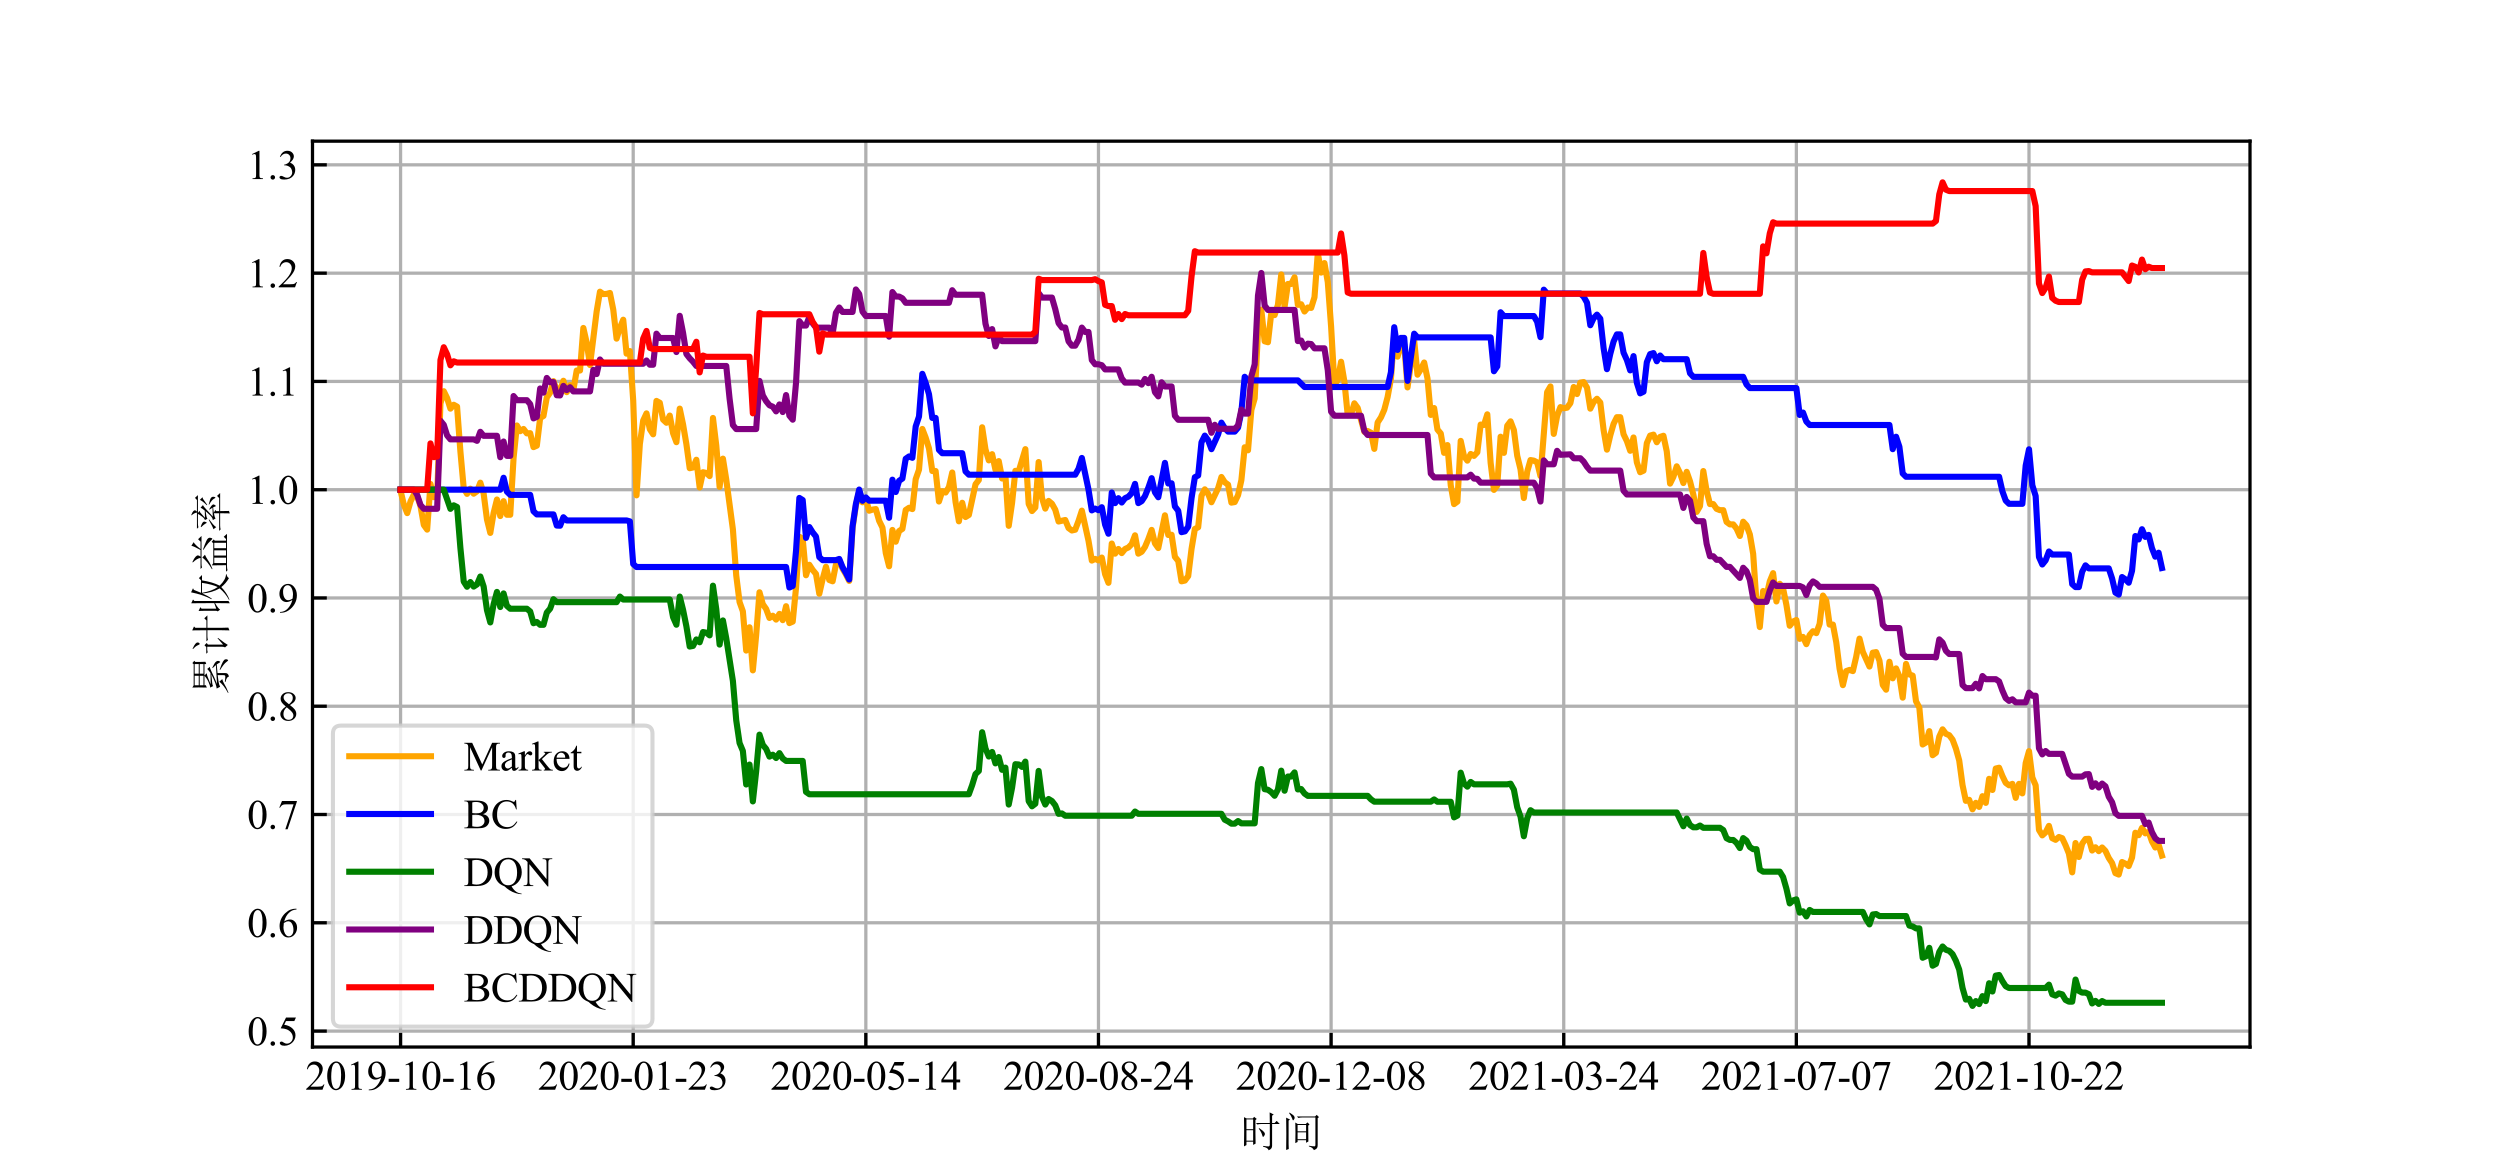 <?xml version="1.0" encoding="utf-8" standalone="no"?>
<!DOCTYPE svg PUBLIC "-//W3C//DTD SVG 1.1//EN"
  "http://www.w3.org/Graphics/SVG/1.1/DTD/svg11.dtd">
<svg xmlns:xlink="http://www.w3.org/1999/xlink" width="612pt" height="288pt" viewBox="0 0 612 288" xmlns="http://www.w3.org/2000/svg" version="1.1">
 <defs>
  <style type="text/css">*{stroke-linejoin: round; stroke-linecap: butt}</style>
 </defs>
 <g id="figure_1">
  <g id="patch_1">
   <path d="M 0 288 
L 612 288 
L 612 0 
L 0 0 
z
" style="fill: #ffffff"/>
  </g>
  <g id="axes_1">
   <g id="patch_2">
    <path d="M 76.5 256.32 
L 550.8 256.32 
L 550.8 34.56 
L 76.5 34.56 
z
" style="fill: #ffffff"/>
   </g>
   <g id="matplotlib.axis_1">
    <g id="xtick_1">
     <g id="line2d_1">
      <path d="M 98.059 256.32 
L 98.059 34.56 
" clip-path="url(#pd8743a360c)" style="fill: none; stroke: #b0b0b0; stroke-width: 0.8; stroke-linecap: square"/>
     </g>
     <g id="line2d_2">
      <defs>
       <path id="m4f20e06824" d="M 0 0 
L 0 -3.5 
" style="stroke: #000000; stroke-width: 0.8"/>
      </defs>
      <g>
       <use xlink:href="#m4f20e06824" x="98.059" y="256.32" style="stroke: #000000; stroke-width: 0.8"/>
      </g>
     </g>
     <g id="text_1">
      <!-- 2019-10-16 -->
      <g transform="translate(74.729 266.764)scale(0.1 -0.1)">
       <defs>
        <path id="TimesNewRomanPSMT-32" d="M 2934 816 
L 2638 0 
L 138 0 
L 138 116 
Q 1241 1122 1691 1759 
Q 2141 2397 2141 2925 
Q 2141 3328 1894 3587 
Q 1647 3847 1303 3847 
Q 991 3847 742 3664 
Q 494 3481 375 3128 
L 259 3128 
Q 338 3706 661 4015 
Q 984 4325 1469 4325 
Q 1984 4325 2329 3994 
Q 2675 3663 2675 3213 
Q 2675 2891 2525 2569 
Q 2294 2063 1775 1497 
Q 997 647 803 472 
L 1909 472 
Q 2247 472 2383 497 
Q 2519 522 2628 598 
Q 2738 675 2819 816 
L 2934 816 
z
" transform="scale(0.016)"/>
        <path id="TimesNewRomanPSMT-30" d="M 231 2094 
Q 231 2819 450 3342 
Q 669 3866 1031 4122 
Q 1313 4325 1613 4325 
Q 2100 4325 2488 3828 
Q 2972 3213 2972 2159 
Q 2972 1422 2759 906 
Q 2547 391 2217 158 
Q 1888 -75 1581 -75 
Q 975 -75 572 641 
Q 231 1244 231 2094 
z
M 844 2016 
Q 844 1141 1059 588 
Q 1238 122 1591 122 
Q 1759 122 1940 273 
Q 2122 425 2216 781 
Q 2359 1319 2359 2297 
Q 2359 3022 2209 3506 
Q 2097 3866 1919 4016 
Q 1791 4119 1609 4119 
Q 1397 4119 1231 3928 
Q 1006 3669 925 3112 
Q 844 2556 844 2016 
z
" transform="scale(0.016)"/>
        <path id="TimesNewRomanPSMT-31" d="M 750 3822 
L 1781 4325 
L 1884 4325 
L 1884 747 
Q 1884 391 1914 303 
Q 1944 216 2037 169 
Q 2131 122 2419 116 
L 2419 0 
L 825 0 
L 825 116 
Q 1125 122 1212 167 
Q 1300 213 1334 289 
Q 1369 366 1369 747 
L 1369 3034 
Q 1369 3497 1338 3628 
Q 1316 3728 1258 3775 
Q 1200 3822 1119 3822 
Q 1003 3822 797 3725 
L 750 3822 
z
" transform="scale(0.016)"/>
        <path id="TimesNewRomanPSMT-39" d="M 338 -88 
L 338 28 
Q 744 34 1094 217 
Q 1444 400 1770 856 
Q 2097 1313 2225 1859 
Q 1734 1544 1338 1544 
Q 891 1544 572 1889 
Q 253 2234 253 2806 
Q 253 3363 572 3797 
Q 956 4325 1575 4325 
Q 2097 4325 2469 3894 
Q 2925 3359 2925 2575 
Q 2925 1869 2578 1258 
Q 2231 647 1613 244 
Q 1109 -88 516 -88 
L 338 -88 
z
M 2275 2091 
Q 2331 2497 2331 2741 
Q 2331 3044 2228 3395 
Q 2125 3747 1936 3934 
Q 1747 4122 1506 4122 
Q 1228 4122 1018 3872 
Q 809 3622 809 3128 
Q 809 2469 1088 2097 
Q 1291 1828 1588 1828 
Q 1731 1828 1928 1897 
Q 2125 1966 2275 2091 
z
" transform="scale(0.016)"/>
        <path id="TimesNewRomanPSMT-2d" d="M 259 1672 
L 1875 1672 
L 1875 1200 
L 259 1200 
L 259 1672 
z
" transform="scale(0.016)"/>
        <path id="TimesNewRomanPSMT-36" d="M 2869 4325 
L 2869 4209 
Q 2456 4169 2195 4045 
Q 1934 3922 1679 3669 
Q 1425 3416 1258 3105 
Q 1091 2794 978 2366 
Q 1428 2675 1881 2675 
Q 2316 2675 2634 2325 
Q 2953 1975 2953 1425 
Q 2953 894 2631 456 
Q 2244 -75 1606 -75 
Q 1172 -75 869 213 
Q 275 772 275 1663 
Q 275 2231 503 2743 
Q 731 3256 1154 3653 
Q 1578 4050 1965 4187 
Q 2353 4325 2688 4325 
L 2869 4325 
z
M 925 2138 
Q 869 1716 869 1456 
Q 869 1156 980 804 
Q 1091 453 1309 247 
Q 1469 100 1697 100 
Q 1969 100 2183 356 
Q 2397 613 2397 1088 
Q 2397 1622 2184 2012 
Q 1972 2403 1581 2403 
Q 1463 2403 1327 2353 
Q 1191 2303 925 2138 
z
" transform="scale(0.016)"/>
       </defs>
       <use xlink:href="#TimesNewRomanPSMT-32"/>
       <use xlink:href="#TimesNewRomanPSMT-30" x="50"/>
       <use xlink:href="#TimesNewRomanPSMT-31" x="100"/>
       <use xlink:href="#TimesNewRomanPSMT-39" x="150"/>
       <use xlink:href="#TimesNewRomanPSMT-2d" x="200"/>
       <use xlink:href="#TimesNewRomanPSMT-31" x="233.301"/>
       <use xlink:href="#TimesNewRomanPSMT-30" x="283.301"/>
       <use xlink:href="#TimesNewRomanPSMT-2d" x="333.301"/>
       <use xlink:href="#TimesNewRomanPSMT-31" x="366.602"/>
       <use xlink:href="#TimesNewRomanPSMT-36" x="416.602"/>
      </g>
     </g>
    </g>
    <g id="xtick_2">
     <g id="line2d_3">
      <path d="M 155.008 256.32 
L 155.008 34.56 
" clip-path="url(#pd8743a360c)" style="fill: none; stroke: #b0b0b0; stroke-width: 0.8; stroke-linecap: square"/>
     </g>
     <g id="line2d_4">
      <g>
       <use xlink:href="#m4f20e06824" x="155.008" y="256.32" style="stroke: #000000; stroke-width: 0.8"/>
      </g>
     </g>
     <g id="text_2">
      <!-- 2020-01-23 -->
      <g transform="translate(131.678 266.764)scale(0.1 -0.1)">
       <defs>
        <path id="TimesNewRomanPSMT-33" d="M 325 3431 
Q 506 3859 782 4092 
Q 1059 4325 1472 4325 
Q 1981 4325 2253 3994 
Q 2459 3747 2459 3466 
Q 2459 3003 1878 2509 
Q 2269 2356 2469 2072 
Q 2669 1788 2669 1403 
Q 2669 853 2319 450 
Q 1863 -75 997 -75 
Q 569 -75 414 31 
Q 259 138 259 259 
Q 259 350 332 419 
Q 406 488 509 488 
Q 588 488 669 463 
Q 722 447 909 348 
Q 1097 250 1169 231 
Q 1284 197 1416 197 
Q 1734 197 1970 444 
Q 2206 691 2206 1028 
Q 2206 1275 2097 1509 
Q 2016 1684 1919 1775 
Q 1784 1900 1550 2001 
Q 1316 2103 1072 2103 
L 972 2103 
L 972 2197 
Q 1219 2228 1467 2375 
Q 1716 2522 1828 2728 
Q 1941 2934 1941 3181 
Q 1941 3503 1739 3701 
Q 1538 3900 1238 3900 
Q 753 3900 428 3381 
L 325 3431 
z
" transform="scale(0.016)"/>
       </defs>
       <use xlink:href="#TimesNewRomanPSMT-32"/>
       <use xlink:href="#TimesNewRomanPSMT-30" x="50"/>
       <use xlink:href="#TimesNewRomanPSMT-32" x="100"/>
       <use xlink:href="#TimesNewRomanPSMT-30" x="150"/>
       <use xlink:href="#TimesNewRomanPSMT-2d" x="200"/>
       <use xlink:href="#TimesNewRomanPSMT-30" x="233.301"/>
       <use xlink:href="#TimesNewRomanPSMT-31" x="283.301"/>
       <use xlink:href="#TimesNewRomanPSMT-2d" x="333.301"/>
       <use xlink:href="#TimesNewRomanPSMT-32" x="366.602"/>
       <use xlink:href="#TimesNewRomanPSMT-33" x="416.602"/>
      </g>
     </g>
    </g>
    <g id="xtick_3">
     <g id="line2d_5">
      <path d="M 211.956 256.32 
L 211.956 34.56 
" clip-path="url(#pd8743a360c)" style="fill: none; stroke: #b0b0b0; stroke-width: 0.8; stroke-linecap: square"/>
     </g>
     <g id="line2d_6">
      <g>
       <use xlink:href="#m4f20e06824" x="211.956" y="256.32" style="stroke: #000000; stroke-width: 0.8"/>
      </g>
     </g>
     <g id="text_3">
      <!-- 2020-05-14 -->
      <g transform="translate(188.626 266.764)scale(0.1 -0.1)">
       <defs>
        <path id="TimesNewRomanPSMT-35" d="M 2778 4238 
L 2534 3706 
L 1259 3706 
L 981 3138 
Q 1809 3016 2294 2522 
Q 2709 2097 2709 1522 
Q 2709 1188 2573 903 
Q 2438 619 2231 419 
Q 2025 219 1772 97 
Q 1413 -75 1034 -75 
Q 653 -75 479 54 
Q 306 184 306 341 
Q 306 428 378 495 
Q 450 563 559 563 
Q 641 563 702 538 
Q 763 513 909 409 
Q 1144 247 1384 247 
Q 1750 247 2026 523 
Q 2303 800 2303 1197 
Q 2303 1581 2056 1914 
Q 1809 2247 1375 2428 
Q 1034 2569 447 2591 
L 1259 4238 
L 2778 4238 
z
" transform="scale(0.016)"/>
        <path id="TimesNewRomanPSMT-34" d="M 2978 1563 
L 2978 1119 
L 2409 1119 
L 2409 0 
L 1894 0 
L 1894 1119 
L 100 1119 
L 100 1519 
L 2066 4325 
L 2409 4325 
L 2409 1563 
L 2978 1563 
z
M 1894 1563 
L 1894 3666 
L 406 1563 
L 1894 1563 
z
" transform="scale(0.016)"/>
       </defs>
       <use xlink:href="#TimesNewRomanPSMT-32"/>
       <use xlink:href="#TimesNewRomanPSMT-30" x="50"/>
       <use xlink:href="#TimesNewRomanPSMT-32" x="100"/>
       <use xlink:href="#TimesNewRomanPSMT-30" x="150"/>
       <use xlink:href="#TimesNewRomanPSMT-2d" x="200"/>
       <use xlink:href="#TimesNewRomanPSMT-30" x="233.301"/>
       <use xlink:href="#TimesNewRomanPSMT-35" x="283.301"/>
       <use xlink:href="#TimesNewRomanPSMT-2d" x="333.301"/>
       <use xlink:href="#TimesNewRomanPSMT-31" x="366.602"/>
       <use xlink:href="#TimesNewRomanPSMT-34" x="416.602"/>
      </g>
     </g>
    </g>
    <g id="xtick_4">
     <g id="line2d_7">
      <path d="M 268.905 256.32 
L 268.905 34.56 
" clip-path="url(#pd8743a360c)" style="fill: none; stroke: #b0b0b0; stroke-width: 0.8; stroke-linecap: square"/>
     </g>
     <g id="line2d_8">
      <g>
       <use xlink:href="#m4f20e06824" x="268.905" y="256.32" style="stroke: #000000; stroke-width: 0.8"/>
      </g>
     </g>
     <g id="text_4">
      <!-- 2020-08-24 -->
      <g transform="translate(245.575 266.764)scale(0.1 -0.1)">
       <defs>
        <path id="TimesNewRomanPSMT-38" d="M 1228 2134 
Q 725 2547 579 2797 
Q 434 3047 434 3316 
Q 434 3728 753 4026 
Q 1072 4325 1600 4325 
Q 2113 4325 2425 4047 
Q 2738 3769 2738 3413 
Q 2738 3175 2569 2928 
Q 2400 2681 1866 2347 
Q 2416 1922 2594 1678 
Q 2831 1359 2831 1006 
Q 2831 559 2490 242 
Q 2150 -75 1597 -75 
Q 994 -75 656 303 
Q 388 606 388 966 
Q 388 1247 577 1523 
Q 766 1800 1228 2134 
z
M 1719 2469 
Q 2094 2806 2194 3001 
Q 2294 3197 2294 3444 
Q 2294 3772 2109 3958 
Q 1925 4144 1606 4144 
Q 1288 4144 1088 3959 
Q 888 3775 888 3528 
Q 888 3366 970 3203 
Q 1053 3041 1206 2894 
L 1719 2469 
z
M 1375 2016 
Q 1116 1797 991 1539 
Q 866 1281 866 981 
Q 866 578 1086 336 
Q 1306 94 1647 94 
Q 1984 94 2187 284 
Q 2391 475 2391 747 
Q 2391 972 2272 1150 
Q 2050 1481 1375 2016 
z
" transform="scale(0.016)"/>
       </defs>
       <use xlink:href="#TimesNewRomanPSMT-32"/>
       <use xlink:href="#TimesNewRomanPSMT-30" x="50"/>
       <use xlink:href="#TimesNewRomanPSMT-32" x="100"/>
       <use xlink:href="#TimesNewRomanPSMT-30" x="150"/>
       <use xlink:href="#TimesNewRomanPSMT-2d" x="200"/>
       <use xlink:href="#TimesNewRomanPSMT-30" x="233.301"/>
       <use xlink:href="#TimesNewRomanPSMT-38" x="283.301"/>
       <use xlink:href="#TimesNewRomanPSMT-2d" x="333.301"/>
       <use xlink:href="#TimesNewRomanPSMT-32" x="366.602"/>
       <use xlink:href="#TimesNewRomanPSMT-34" x="416.602"/>
      </g>
     </g>
    </g>
    <g id="xtick_5">
     <g id="line2d_9">
      <path d="M 325.853 256.32 
L 325.853 34.56 
" clip-path="url(#pd8743a360c)" style="fill: none; stroke: #b0b0b0; stroke-width: 0.8; stroke-linecap: square"/>
     </g>
     <g id="line2d_10">
      <g>
       <use xlink:href="#m4f20e06824" x="325.853" y="256.32" style="stroke: #000000; stroke-width: 0.8"/>
      </g>
     </g>
     <g id="text_5">
      <!-- 2020-12-08 -->
      <g transform="translate(302.524 266.764)scale(0.1 -0.1)">
       <use xlink:href="#TimesNewRomanPSMT-32"/>
       <use xlink:href="#TimesNewRomanPSMT-30" x="50"/>
       <use xlink:href="#TimesNewRomanPSMT-32" x="100"/>
       <use xlink:href="#TimesNewRomanPSMT-30" x="150"/>
       <use xlink:href="#TimesNewRomanPSMT-2d" x="200"/>
       <use xlink:href="#TimesNewRomanPSMT-31" x="233.301"/>
       <use xlink:href="#TimesNewRomanPSMT-32" x="283.301"/>
       <use xlink:href="#TimesNewRomanPSMT-2d" x="333.301"/>
       <use xlink:href="#TimesNewRomanPSMT-30" x="366.602"/>
       <use xlink:href="#TimesNewRomanPSMT-38" x="416.602"/>
      </g>
     </g>
    </g>
    <g id="xtick_6">
     <g id="line2d_11">
      <path d="M 382.802 256.32 
L 382.802 34.56 
" clip-path="url(#pd8743a360c)" style="fill: none; stroke: #b0b0b0; stroke-width: 0.8; stroke-linecap: square"/>
     </g>
     <g id="line2d_12">
      <g>
       <use xlink:href="#m4f20e06824" x="382.802" y="256.32" style="stroke: #000000; stroke-width: 0.8"/>
      </g>
     </g>
     <g id="text_6">
      <!-- 2021-03-24 -->
      <g transform="translate(359.472 266.764)scale(0.1 -0.1)">
       <use xlink:href="#TimesNewRomanPSMT-32"/>
       <use xlink:href="#TimesNewRomanPSMT-30" x="50"/>
       <use xlink:href="#TimesNewRomanPSMT-32" x="100"/>
       <use xlink:href="#TimesNewRomanPSMT-31" x="150"/>
       <use xlink:href="#TimesNewRomanPSMT-2d" x="200"/>
       <use xlink:href="#TimesNewRomanPSMT-30" x="233.301"/>
       <use xlink:href="#TimesNewRomanPSMT-33" x="283.301"/>
       <use xlink:href="#TimesNewRomanPSMT-2d" x="333.301"/>
       <use xlink:href="#TimesNewRomanPSMT-32" x="366.602"/>
       <use xlink:href="#TimesNewRomanPSMT-34" x="416.602"/>
      </g>
     </g>
    </g>
    <g id="xtick_7">
     <g id="line2d_13">
      <path d="M 439.75 256.32 
L 439.75 34.56 
" clip-path="url(#pd8743a360c)" style="fill: none; stroke: #b0b0b0; stroke-width: 0.8; stroke-linecap: square"/>
     </g>
     <g id="line2d_14">
      <g>
       <use xlink:href="#m4f20e06824" x="439.75" y="256.32" style="stroke: #000000; stroke-width: 0.8"/>
      </g>
     </g>
     <g id="text_7">
      <!-- 2021-07-07 -->
      <g transform="translate(416.421 266.764)scale(0.1 -0.1)">
       <defs>
        <path id="TimesNewRomanPSMT-37" d="M 644 4238 
L 2916 4238 
L 2916 4119 
L 1503 -88 
L 1153 -88 
L 2419 3728 
L 1253 3728 
Q 900 3728 750 3644 
Q 488 3500 328 3200 
L 238 3234 
L 644 4238 
z
" transform="scale(0.016)"/>
       </defs>
       <use xlink:href="#TimesNewRomanPSMT-32"/>
       <use xlink:href="#TimesNewRomanPSMT-30" x="50"/>
       <use xlink:href="#TimesNewRomanPSMT-32" x="100"/>
       <use xlink:href="#TimesNewRomanPSMT-31" x="150"/>
       <use xlink:href="#TimesNewRomanPSMT-2d" x="200"/>
       <use xlink:href="#TimesNewRomanPSMT-30" x="233.301"/>
       <use xlink:href="#TimesNewRomanPSMT-37" x="283.301"/>
       <use xlink:href="#TimesNewRomanPSMT-2d" x="333.301"/>
       <use xlink:href="#TimesNewRomanPSMT-30" x="366.602"/>
       <use xlink:href="#TimesNewRomanPSMT-37" x="416.602"/>
      </g>
     </g>
    </g>
    <g id="xtick_8">
     <g id="line2d_15">
      <path d="M 496.699 256.32 
L 496.699 34.56 
" clip-path="url(#pd8743a360c)" style="fill: none; stroke: #b0b0b0; stroke-width: 0.8; stroke-linecap: square"/>
     </g>
     <g id="line2d_16">
      <g>
       <use xlink:href="#m4f20e06824" x="496.699" y="256.32" style="stroke: #000000; stroke-width: 0.8"/>
      </g>
     </g>
     <g id="text_8">
      <!-- 2021-10-22 -->
      <g transform="translate(473.369 266.764)scale(0.1 -0.1)">
       <use xlink:href="#TimesNewRomanPSMT-32"/>
       <use xlink:href="#TimesNewRomanPSMT-30" x="50"/>
       <use xlink:href="#TimesNewRomanPSMT-32" x="100"/>
       <use xlink:href="#TimesNewRomanPSMT-31" x="150"/>
       <use xlink:href="#TimesNewRomanPSMT-2d" x="200"/>
       <use xlink:href="#TimesNewRomanPSMT-31" x="233.301"/>
       <use xlink:href="#TimesNewRomanPSMT-30" x="283.301"/>
       <use xlink:href="#TimesNewRomanPSMT-2d" x="333.301"/>
       <use xlink:href="#TimesNewRomanPSMT-32" x="366.602"/>
       <use xlink:href="#TimesNewRomanPSMT-32" x="416.602"/>
      </g>
     </g>
    </g>
    <g id="text_9">
     <!-- 时间 -->
     <g transform="translate(303.65 280.676)scale(0.1 -0.1)">
      <defs>
       <path id="SimSun-65f6" d="M 4500 3600 
Q 4500 4575 4475 5225 
L 5100 4900 
L 4850 4725 
L 4850 3600 
L 5225 3600 
L 5550 3925 
L 6025 3450 
L 4850 3450 
L 4850 100 
Q 4850 -375 4300 -575 
Q 4275 -200 3475 -25 
L 3475 100 
Q 4150 0 4325 25 
Q 4500 50 4500 325 
L 4500 3450 
L 3200 3450 
Q 2875 3450 2600 3375 
L 2375 3600 
L 4500 3600 
z
M 2875 2825 
Q 3525 2375 3637 2200 
Q 3750 2025 3750 1925 
Q 3750 1800 3637 1637 
Q 3525 1475 3475 1475 
Q 3400 1475 3325 1775 
Q 3200 2225 2800 2750 
L 2875 2825 
z
M 925 4150 
L 925 2650 
L 1950 2650 
L 1950 4150 
L 925 4150 
z
M 925 2500 
L 925 900 
L 1950 900 
L 1950 2500 
L 925 2500 
z
M 2300 2000 
Q 2300 800 2325 450 
L 1950 250 
L 1950 750 
L 925 750 
L 925 225 
L 550 25 
Q 575 825 575 2425 
Q 575 4025 550 4500 
L 950 4300 
L 1900 4300 
L 2100 4550 
L 2500 4225 
L 2300 4050 
L 2300 2000 
z
" transform="scale(0.016)"/>
       <path id="SimSun-95f4" d="M 2150 525 
Q 2175 1325 2175 2112 
Q 2175 2900 2150 3675 
L 2525 3450 
L 3750 3450 
L 4000 3700 
L 4325 3375 
L 4125 3200 
Q 4125 1550 4150 775 
L 3800 575 
L 3800 975 
L 2500 975 
L 2500 700 
L 2150 525 
z
M 2500 3300 
L 2500 2325 
L 3800 2325 
L 3800 3300 
L 2500 3300 
z
M 2500 2175 
L 2500 1125 
L 3800 1125 
L 3800 2175 
L 2500 2175 
z
M 1275 5200 
Q 1850 4825 1950 4675 
Q 2050 4525 2050 4425 
Q 2050 4275 1950 4137 
Q 1850 4000 1825 4000 
Q 1750 4000 1675 4275 
Q 1550 4650 1200 5125 
L 1275 5200 
z
M 1125 425 
Q 1125 25 1150 -375 
L 750 -525 
Q 775 -150 775 1950 
Q 775 4050 750 4425 
L 1350 4125 
L 1125 3975 
L 1125 425 
z
M 4225 125 
Q 5025 0 5125 37 
Q 5225 75 5225 250 
L 5225 4450 
L 3225 4450 
Q 2900 4450 2625 4375 
L 2400 4600 
L 5175 4600 
L 5425 4850 
L 5775 4500 
L 5575 4350 
L 5575 225 
Q 5575 -100 5462 -250 
Q 5350 -400 5000 -550 
Q 4800 -125 4225 25 
L 4225 125 
z
" transform="scale(0.016)"/>
      </defs>
      <use xlink:href="#SimSun-65f6"/>
      <use xlink:href="#SimSun-95f4" x="100"/>
     </g>
    </g>
   </g>
   <g id="matplotlib.axis_2">
    <g id="ytick_1">
     <g id="line2d_17">
      <path d="M 76.5 252.407 
L 550.8 252.407 
" clip-path="url(#pd8743a360c)" style="fill: none; stroke: #b0b0b0; stroke-width: 0.8; stroke-linecap: square"/>
     </g>
     <g id="line2d_18">
      <defs>
       <path id="mbd7b810e33" d="M 0 0 
L 3.5 0 
" style="stroke: #000000; stroke-width: 0.8"/>
      </defs>
      <g>
       <use xlink:href="#mbd7b810e33" x="76.5" y="252.407" style="stroke: #000000; stroke-width: 0.8"/>
      </g>
     </g>
     <g id="text_10">
      <!-- 0.5 -->
      <g transform="translate(60.5 255.879)scale(0.1 -0.1)">
       <defs>
        <path id="TimesNewRomanPSMT-2e" d="M 800 606 
Q 947 606 1047 504 
Q 1147 403 1147 259 
Q 1147 116 1045 14 
Q 944 -88 800 -88 
Q 656 -88 554 14 
Q 453 116 453 259 
Q 453 406 554 506 
Q 656 606 800 606 
z
" transform="scale(0.016)"/>
       </defs>
       <use xlink:href="#TimesNewRomanPSMT-30"/>
       <use xlink:href="#TimesNewRomanPSMT-2e" x="50"/>
       <use xlink:href="#TimesNewRomanPSMT-35" x="75"/>
      </g>
     </g>
    </g>
    <g id="ytick_2">
     <g id="line2d_19">
      <path d="M 76.5 225.901 
L 550.8 225.901 
" clip-path="url(#pd8743a360c)" style="fill: none; stroke: #b0b0b0; stroke-width: 0.8; stroke-linecap: square"/>
     </g>
     <g id="line2d_20">
      <g>
       <use xlink:href="#mbd7b810e33" x="76.5" y="225.901" style="stroke: #000000; stroke-width: 0.8"/>
      </g>
     </g>
     <g id="text_11">
      <!-- 0.6 -->
      <g transform="translate(60.5 229.373)scale(0.1 -0.1)">
       <use xlink:href="#TimesNewRomanPSMT-30"/>
       <use xlink:href="#TimesNewRomanPSMT-2e" x="50"/>
       <use xlink:href="#TimesNewRomanPSMT-36" x="75"/>
      </g>
     </g>
    </g>
    <g id="ytick_3">
     <g id="line2d_21">
      <path d="M 76.5 199.395 
L 550.8 199.395 
" clip-path="url(#pd8743a360c)" style="fill: none; stroke: #b0b0b0; stroke-width: 0.8; stroke-linecap: square"/>
     </g>
     <g id="line2d_22">
      <g>
       <use xlink:href="#mbd7b810e33" x="76.5" y="199.395" style="stroke: #000000; stroke-width: 0.8"/>
      </g>
     </g>
     <g id="text_12">
      <!-- 0.7 -->
      <g transform="translate(60.5 202.867)scale(0.1 -0.1)">
       <use xlink:href="#TimesNewRomanPSMT-30"/>
       <use xlink:href="#TimesNewRomanPSMT-2e" x="50"/>
       <use xlink:href="#TimesNewRomanPSMT-37" x="75"/>
      </g>
     </g>
    </g>
    <g id="ytick_4">
     <g id="line2d_23">
      <path d="M 76.5 172.889 
L 550.8 172.889 
" clip-path="url(#pd8743a360c)" style="fill: none; stroke: #b0b0b0; stroke-width: 0.8; stroke-linecap: square"/>
     </g>
     <g id="line2d_24">
      <g>
       <use xlink:href="#mbd7b810e33" x="76.5" y="172.889" style="stroke: #000000; stroke-width: 0.8"/>
      </g>
     </g>
     <g id="text_13">
      <!-- 0.8 -->
      <g transform="translate(60.5 176.361)scale(0.1 -0.1)">
       <use xlink:href="#TimesNewRomanPSMT-30"/>
       <use xlink:href="#TimesNewRomanPSMT-2e" x="50"/>
       <use xlink:href="#TimesNewRomanPSMT-38" x="75"/>
      </g>
     </g>
    </g>
    <g id="ytick_5">
     <g id="line2d_25">
      <path d="M 76.5 146.383 
L 550.8 146.383 
" clip-path="url(#pd8743a360c)" style="fill: none; stroke: #b0b0b0; stroke-width: 0.8; stroke-linecap: square"/>
     </g>
     <g id="line2d_26">
      <g>
       <use xlink:href="#mbd7b810e33" x="76.5" y="146.383" style="stroke: #000000; stroke-width: 0.8"/>
      </g>
     </g>
     <g id="text_14">
      <!-- 0.9 -->
      <g transform="translate(60.5 149.855)scale(0.1 -0.1)">
       <use xlink:href="#TimesNewRomanPSMT-30"/>
       <use xlink:href="#TimesNewRomanPSMT-2e" x="50"/>
       <use xlink:href="#TimesNewRomanPSMT-39" x="75"/>
      </g>
     </g>
    </g>
    <g id="ytick_6">
     <g id="line2d_27">
      <path d="M 76.5 119.877 
L 550.8 119.877 
" clip-path="url(#pd8743a360c)" style="fill: none; stroke: #b0b0b0; stroke-width: 0.8; stroke-linecap: square"/>
     </g>
     <g id="line2d_28">
      <g>
       <use xlink:href="#mbd7b810e33" x="76.5" y="119.877" style="stroke: #000000; stroke-width: 0.8"/>
      </g>
     </g>
     <g id="text_15">
      <!-- 1.0 -->
      <g transform="translate(60.5 123.349)scale(0.1 -0.1)">
       <use xlink:href="#TimesNewRomanPSMT-31"/>
       <use xlink:href="#TimesNewRomanPSMT-2e" x="50"/>
       <use xlink:href="#TimesNewRomanPSMT-30" x="75"/>
      </g>
     </g>
    </g>
    <g id="ytick_7">
     <g id="line2d_29">
      <path d="M 76.5 93.371 
L 550.8 93.371 
" clip-path="url(#pd8743a360c)" style="fill: none; stroke: #b0b0b0; stroke-width: 0.8; stroke-linecap: square"/>
     </g>
     <g id="line2d_30">
      <g>
       <use xlink:href="#mbd7b810e33" x="76.5" y="93.371" style="stroke: #000000; stroke-width: 0.8"/>
      </g>
     </g>
     <g id="text_16">
      <!-- 1.1 -->
      <g transform="translate(60.5 96.843)scale(0.1 -0.1)">
       <use xlink:href="#TimesNewRomanPSMT-31"/>
       <use xlink:href="#TimesNewRomanPSMT-2e" x="50"/>
       <use xlink:href="#TimesNewRomanPSMT-31" x="75"/>
      </g>
     </g>
    </g>
    <g id="ytick_8">
     <g id="line2d_31">
      <path d="M 76.5 66.865 
L 550.8 66.865 
" clip-path="url(#pd8743a360c)" style="fill: none; stroke: #b0b0b0; stroke-width: 0.8; stroke-linecap: square"/>
     </g>
     <g id="line2d_32">
      <g>
       <use xlink:href="#mbd7b810e33" x="76.5" y="66.865" style="stroke: #000000; stroke-width: 0.8"/>
      </g>
     </g>
     <g id="text_17">
      <!-- 1.2 -->
      <g transform="translate(60.5 70.337)scale(0.1 -0.1)">
       <use xlink:href="#TimesNewRomanPSMT-31"/>
       <use xlink:href="#TimesNewRomanPSMT-2e" x="50"/>
       <use xlink:href="#TimesNewRomanPSMT-32" x="75"/>
      </g>
     </g>
    </g>
    <g id="ytick_9">
     <g id="line2d_33">
      <path d="M 76.5 40.359 
L 550.8 40.359 
" clip-path="url(#pd8743a360c)" style="fill: none; stroke: #b0b0b0; stroke-width: 0.8; stroke-linecap: square"/>
     </g>
     <g id="line2d_34">
      <g>
       <use xlink:href="#mbd7b810e33" x="76.5" y="40.359" style="stroke: #000000; stroke-width: 0.8"/>
      </g>
     </g>
     <g id="text_18">
      <!-- 1.3 -->
      <g transform="translate(60.5 43.831)scale(0.1 -0.1)">
       <use xlink:href="#TimesNewRomanPSMT-31"/>
       <use xlink:href="#TimesNewRomanPSMT-2e" x="50"/>
       <use xlink:href="#TimesNewRomanPSMT-33" x="75"/>
      </g>
     </g>
    </g>
    <g id="text_19">
     <!-- 累计收益率 -->
     <g transform="translate(55.211 170.44)rotate(-90)scale(0.1 -0.1)">
      <defs>
       <path id="SimSun-7d2f" d="M 1675 4725 
L 1675 4100 
L 3125 4100 
L 3125 4725 
L 1675 4725 
z
M 3450 4725 
L 3450 4100 
L 4925 4100 
L 4925 4725 
L 3450 4725 
z
M 1675 3950 
L 1675 3375 
L 3125 3375 
L 3125 3950 
L 1675 3950 
z
M 3450 3950 
L 3450 3375 
L 4925 3375 
L 4925 3950 
L 3450 3950 
z
M 5250 4625 
Q 5250 4275 5250 3875 
Q 5250 3475 5275 3075 
L 4925 2950 
L 4925 3225 
L 1675 3225 
L 1675 3000 
L 1325 2875 
Q 1350 3500 1350 4125 
Q 1350 4750 1325 5075 
L 1675 4875 
L 4900 4875 
L 5075 5075 
L 5425 4775 
L 5250 4625 
z
M 3525 2875 
Q 3225 2850 2875 2700 
Q 2525 2550 1825 2275 
L 3550 2300 
Q 3925 2550 4175 2800 
L 4500 2400 
Q 4275 2400 3675 2100 
Q 3050 1775 1875 1300 
L 4775 1475 
Q 4550 1725 4300 1975 
L 4375 2025 
Q 5100 1675 5262 1487 
Q 5425 1300 5412 1150 
Q 5400 1000 5337 900 
Q 5275 800 5250 800 
Q 5200 800 5125 950 
Q 5000 1150 4875 1350 
L 3550 1225 
L 3550 100 
Q 3575 -425 3000 -525 
Q 3000 -175 2200 0 
L 2200 100 
Q 2900 25 3062 37 
Q 3225 50 3225 325 
L 3225 1200 
Q 2750 1150 2250 1075 
Q 1750 1000 1450 825 
L 1175 1350 
Q 1550 1400 2000 1562 
Q 2450 1725 3375 2175 
Q 2300 2075 2000 2037 
Q 1700 2000 1550 1900 
L 1325 2350 
Q 1625 2350 2200 2612 
Q 2775 2875 3150 3250 
L 3525 2875 
z
M 2625 500 
Q 2325 450 1850 175 
Q 1375 -125 550 -450 
L 500 -375 
Q 1125 -50 1562 300 
Q 2000 650 2225 950 
L 2625 500 
z
M 4075 900 
Q 5000 575 5312 387 
Q 5625 200 5650 12 
Q 5675 -175 5612 -287 
Q 5550 -400 5525 -400 
Q 5425 -400 5250 -150 
Q 4975 250 4025 825 
L 4075 900 
z
" transform="scale(0.016)"/>
       <path id="SimSun-8ba1" d="M 975 4975 
L 1000 5050 
Q 1550 4800 1762 4625 
Q 1975 4450 1975 4275 
Q 1975 4100 1887 4025 
Q 1800 3950 1775 3950 
Q 1650 3950 1550 4250 
Q 1375 4625 975 4975 
z
M 1650 375 
L 2625 1225 
L 2675 1150 
Q 1800 25 1600 -350 
L 1225 75 
Q 1325 225 1325 550 
L 1325 2800 
L 675 2800 
L 900 2800 
Q 750 2800 475 2725 
L 250 2950 
L 1275 2950 
L 1550 3225 
L 1900 2875 
L 1650 2700 
L 1650 375 
z
M 3850 2925 
Q 3850 4600 3825 5100 
L 4425 4825 
L 4225 4625 
L 4225 2925 
L 5350 2925 
L 5675 3250 
L 6125 2775 
L 4225 2775 
L 4225 500 
Q 4225 0 4250 -425 
L 3825 -600 
Q 3850 175 3850 575 
L 3850 2775 
L 2575 2775 
L 2950 2775 
Q 2650 2775 2375 2700 
L 2150 2925 
L 3850 2925 
z
" transform="scale(0.016)"/>
       <path id="SimSun-6536" d="M 3325 3600 
Q 3575 2100 4200 1200 
Q 4600 1950 4850 3600 
L 3325 3600 
z
M 3400 5275 
L 4025 4975 
L 3775 4850 
Q 3575 4375 3325 3750 
L 5250 3750 
L 5575 4075 
L 6050 3600 
L 5225 3600 
Q 4975 2000 4425 900 
Q 5300 -25 6150 -75 
L 6150 -175 
Q 5750 -200 5575 -525 
Q 4750 -50 4200 650 
Q 3350 -175 2300 -600 
L 2250 -525 
Q 3225 -25 4000 900 
Q 3325 2100 3225 3550 
Q 2875 2725 2425 2100 
L 2350 2150 
Q 3050 3500 3400 5275 
z
M 575 1575 
L 575 3100 
Q 575 3600 550 4125 
L 1125 3850 
L 900 3675 
L 900 1425 
L 1750 1725 
Q 1750 4350 1725 5250 
L 2300 4975 
L 2075 4775 
L 2075 -450 
L 1725 -650 
Q 1750 375 1750 1600 
Q 975 1175 750 825 
L 475 1200 
Q 600 1325 575 1575 
z
" transform="scale(0.016)"/>
       <path id="SimSun-76ca" d="M 3900 1725 
L 3900 -75 
L 4725 -75 
L 4725 1725 
L 3900 1725 
z
M 1275 2100 
L 1625 1875 
L 4675 1875 
L 4875 2125 
L 5250 1800 
L 5050 1650 
L 5050 -75 
L 5300 -75 
L 5650 275 
L 6100 -225 
L 1125 -225 
Q 800 -225 525 -300 
L 300 -75 
L 1300 -75 
Q 1300 1475 1275 2100 
z
M 1625 1725 
L 1625 -75 
L 2450 -75 
L 2450 1725 
L 1625 1725 
z
M 2775 1725 
L 2775 -75 
L 3575 -75 
L 3575 1725 
L 2775 1725 
z
M 2475 3550 
L 2900 3150 
Q 2575 3025 2050 2675 
Q 1525 2300 725 2000 
L 675 2075 
Q 1875 2750 2475 3550 
z
M 3700 3450 
Q 4425 3200 4987 2950 
Q 5550 2700 5500 2362 
Q 5450 2025 5350 2025 
Q 5275 2025 5200 2125 
Q 4975 2375 4662 2650 
Q 4350 2925 3650 3375 
L 3700 3450 
z
M 1725 5000 
L 1775 5075 
Q 2375 4800 2587 4587 
Q 2800 4375 2800 4225 
Q 2800 4050 2600 3825 
L 3625 3825 
Q 4175 4800 4275 5225 
L 4825 4875 
Q 4475 4725 3775 3825 
L 4900 3825 
L 5275 4200 
L 5775 3675 
L 1550 3675 
Q 1225 3675 950 3600 
L 725 3825 
L 2425 3825 
Q 2325 4375 1725 5000 
z
" transform="scale(0.016)"/>
       <path id="SimSun-7387" d="M 875 3725 
L 925 3800 
Q 1375 3650 1550 3525 
Q 1725 3400 1725 3250 
Q 1725 3175 1662 3025 
Q 1600 2875 1550 2875 
Q 1500 2875 1425 3050 
Q 1275 3325 875 3725 
z
M 550 1850 
Q 875 1925 2000 2575 
L 2050 2500 
Q 1675 2225 1337 1937 
Q 1000 1650 875 1425 
L 550 1850 
z
M 5200 3450 
Q 4800 3150 4275 2800 
L 4225 2875 
Q 4775 3400 5050 3925 
L 5450 3525 
L 5200 3450 
z
M 4325 2500 
L 4350 2575 
Q 5225 2350 5375 2212 
Q 5525 2075 5525 1900 
Q 5525 1775 5487 1662 
Q 5450 1550 5400 1550 
Q 5325 1550 5200 1800 
Q 4975 2150 4325 2500 
z
M 3150 3900 
Q 2500 3300 2300 3150 
Q 2800 3150 3400 3175 
Q 3700 3500 3850 3825 
L 4250 3450 
Q 4050 3400 3450 2825 
Q 2850 2250 2475 1950 
Q 3150 1975 3850 2000 
Q 3750 2175 3550 2450 
L 3600 2500 
Q 4050 2250 4200 2100 
Q 4350 1950 4350 1850 
Q 4350 1775 4250 1625 
Q 4150 1475 4100 1475 
Q 4075 1475 4050 1550 
Q 4000 1700 3900 1900 
Q 3650 1875 3075 1800 
L 3500 1550 
L 3325 1425 
L 3325 975 
L 5325 975 
L 5650 1300 
L 6100 825 
L 3325 825 
Q 3325 -275 3350 -525 
L 2975 -650 
Q 3000 0 3000 825 
L 1125 825 
Q 800 825 525 750 
L 300 975 
L 3000 975 
L 3000 1775 
Q 2450 1700 2200 1525 
L 1950 1950 
Q 2275 1950 2675 2350 
Q 3075 2750 3325 3050 
Q 2400 2950 2150 2775 
L 1950 3175 
Q 2150 3150 2475 3575 
Q 2800 4000 2900 4225 
L 1450 4225 
Q 1125 4225 850 4150 
L 625 4375 
L 3100 4375 
Q 3050 4800 2675 5200 
L 2725 5250 
Q 3225 5050 3337 4912 
Q 3450 4775 3450 4700 
Q 3450 4550 3250 4375 
L 5025 4375 
L 5350 4675 
L 5775 4225 
L 3050 4225 
L 3375 3950 
L 3150 3900 
z
" transform="scale(0.016)"/>
      </defs>
      <use xlink:href="#SimSun-7d2f"/>
      <use xlink:href="#SimSun-8ba1" x="100"/>
      <use xlink:href="#SimSun-6536" x="200"/>
      <use xlink:href="#SimSun-76ca" x="300"/>
      <use xlink:href="#SimSun-7387" x="400"/>
     </g>
    </g>
   </g>
   <g id="line2d_35">
    <path d="M 98.059 120.134 
L 98.873 123.588 
L 99.686 125.607 
L 100.5 122.736 
L 101.313 121.076 
L 102.127 121.435 
L 102.94 123.903 
L 103.754 128.524 
L 104.567 129.645 
L 105.381 118.474 
L 106.195 121.704 
L 107.008 121.569 
L 107.822 98.777 
L 108.635 95.771 
L 109.449 97.431 
L 110.262 100.033 
L 111.076 99.091 
L 111.889 99.54 
L 112.703 110.487 
L 113.517 119.506 
L 114.33 120.896 
L 115.144 119.64 
L 115.957 120.852 
L 116.771 120.268 
L 117.584 118.16 
L 118.398 120.852 
L 119.211 127.178 
L 120.025 130.453 
L 120.839 125.563 
L 121.652 122.287 
L 122.466 126.325 
L 123.279 122.691 
L 124.093 126.011 
L 124.906 126.011 
L 125.72 112.147 
L 126.533 104.161 
L 127.347 105.552 
L 128.16 105.014 
L 128.974 106.09 
L 129.788 106.046 
L 130.601 109.455 
L 131.415 109.097 
L 132.228 102.322 
L 133.042 101.828 
L 133.855 97.297 
L 134.669 96.13 
L 135.482 93.303 
L 136.296 95.502 
L 137.11 95.547 
L 137.923 93.214 
L 138.737 95.995 
L 139.55 94.291 
L 140.364 95.412 
L 141.177 90.701 
L 141.991 90.701 
L 142.804 80.292 
L 143.618 83.881 
L 144.431 89.355 
L 146.059 76.254 
L 146.872 71.409 
L 147.686 71.992 
L 148.499 71.947 
L 149.313 71.723 
L 150.126 75.805 
L 150.94 82.894 
L 151.753 80.247 
L 152.567 78.273 
L 153.381 86.573 
L 154.194 85.945 
L 155.008 98.059 
L 155.821 121.255 
L 156.635 108.693 
L 157.448 102.95 
L 158.262 101.2 
L 159.075 105.059 
L 159.889 106.315 
L 160.702 98.149 
L 161.516 98.598 
L 162.33 102.725 
L 163.143 103.488 
L 163.957 101.738 
L 164.77 106.046 
L 165.584 108.244 
L 166.397 100.033 
L 167.211 103.892 
L 168.024 108.693 
L 168.838 114.615 
L 169.652 114.436 
L 170.465 112.551 
L 171.279 119.326 
L 172.092 115.602 
L 172.906 115.782 
L 173.719 116.544 
L 174.533 102.322 
L 175.346 109.097 
L 176.16 119.192 
L 176.973 112.282 
L 177.787 117.397 
L 179.414 129.601 
L 180.228 140.862 
L 181.041 147.368 
L 181.855 149.656 
L 182.668 159.257 
L 183.482 153.559 
L 184.295 164.103 
L 185.109 155.489 
L 185.923 144.99 
L 186.736 147.906 
L 187.55 149.073 
L 188.363 151.271 
L 189.177 150.733 
L 189.99 151.675 
L 190.804 150.284 
L 191.617 151.81 
L 192.431 148.4 
L 193.245 152.527 
L 194.058 152.169 
L 194.872 143.823 
L 195.685 131.395 
L 196.499 131.889 
L 197.312 140.817 
L 198.126 138.26 
L 198.939 139.516 
L 199.753 140.503 
L 200.566 145.349 
L 201.38 141.759 
L 202.194 138.753 
L 203.007 141.984 
L 203.821 142.298 
L 204.634 138.215 
L 205.448 137.183 
L 206.261 139.202 
L 207.075 140.593 
L 207.888 142.208 
L 208.702 129.242 
L 209.516 123.768 
L 210.329 120.223 
L 211.143 122.96 
L 211.956 122.153 
L 212.77 125.024 
L 213.583 124.755 
L 214.397 124.62 
L 215.21 127.492 
L 216.024 129.152 
L 216.837 135.388 
L 217.651 138.619 
L 218.465 129.735 
L 219.278 132.607 
L 220.092 130.004 
L 220.905 129.466 
L 221.719 124.845 
L 222.532 124.306 
L 223.346 124.62 
L 224.159 117.307 
L 224.973 114.974 
L 225.787 105.014 
L 226.6 107.122 
L 227.414 109.77 
L 228.227 115.307 
L 229.041 115.307 
L 229.854 122.766 
L 230.668 120.249 
L 231.481 120.569 
L 232.295 119.242 
L 233.108 115.673 
L 233.922 122.903 
L 234.736 127.617 
L 235.549 123.086 
L 236.363 126.564 
L 237.176 126.061 
L 238.803 118.556 
L 239.617 117.503 
L 240.43 104.598 
L 241.244 109.998 
L 242.058 112.698 
L 242.871 111.188 
L 243.685 114.986 
L 244.498 112.881 
L 245.312 117.137 
L 246.125 116.405 
L 246.939 128.715 
L 247.752 123.132 
L 248.566 115.261 
L 249.38 115.353 
L 251.007 109.953 
L 251.82 123.361 
L 252.634 125.1 
L 253.447 124.23 
L 254.261 113.11 
L 255.074 121.896 
L 255.888 124.505 
L 256.701 122.629 
L 257.515 123.315 
L 258.329 124.78 
L 259.142 127.663 
L 260.769 127.296 
L 261.583 129.264 
L 262.396 129.859 
L 263.21 129.676 
L 264.023 127.525 
L 264.837 125.008 
L 266.464 132.376 
L 267.278 137.227 
L 268.091 136.815 
L 268.905 137.181 
L 269.718 136.495 
L 270.532 140.567 
L 271.345 142.672 
L 272.159 133.062 
L 272.972 135.534 
L 273.786 134.39 
L 274.6 135.396 
L 275.413 134.39 
L 276.227 134.023 
L 277.04 133.2 
L 277.854 131.049 
L 278.667 135.534 
L 279.481 135.076 
L 280.294 133.886 
L 281.108 131.964 
L 281.922 129.722 
L 282.735 133.017 
L 283.549 134.161 
L 285.176 126.152 
L 285.989 130.957 
L 286.803 130.912 
L 287.616 136.312 
L 288.43 137.318 
L 289.243 142.306 
L 290.057 142.123 
L 290.871 141.025 
L 291.684 134.39 
L 292.498 129.493 
L 293.311 129.081 
L 294.125 121.347 
L 294.938 119.791 
L 295.752 120.89 
L 296.565 122.949 
L 298.193 119.517 
L 299.006 116.771 
L 299.82 118.052 
L 300.633 118.647 
L 301.447 123.041 
L 302.26 122.903 
L 303.074 121.21 
L 303.887 117.549 
L 304.701 109.495 
L 305.514 110.227 
L 306.328 100.388 
L 307.142 97.551 
L 307.955 81.168 
L 308.769 75.814 
L 309.582 83.548 
L 310.396 83.777 
L 311.209 76.623 
L 312.023 77.134 
L 312.836 74.625 
L 313.65 67.193 
L 314.464 75.136 
L 315.277 69.515 
L 316.091 69.515 
L 316.904 67.889 
L 317.718 74.625 
L 318.531 74.486 
L 319.345 76.251 
L 320.158 75.276 
L 320.972 75.369 
L 321.786 72.767 
L 322.599 61.943 
L 323.413 66.728 
L 324.226 64.405 
L 325.04 69.051 
L 325.853 79.921 
L 326.667 94.089 
L 327.48 93.067 
L 328.294 88.561 
L 329.107 93.393 
L 329.921 101.615 
L 330.735 101.429 
L 331.548 98.735 
L 332.362 99.85 
L 333.989 105.703 
L 334.802 105.517 
L 335.616 105.935 
L 336.429 109.884 
L 337.243 103.427 
L 338.057 102.172 
L 338.87 100.314 
L 339.684 97.202 
L 340.497 92.742 
L 341.311 81.779 
L 342.124 87.307 
L 342.938 84.381 
L 343.751 84.381 
L 344.565 94.833 
L 346.192 83.359 
L 347.006 91.72 
L 347.819 90.42 
L 348.633 88.747 
L 349.446 92.649 
L 350.26 101.569 
L 351.073 99.896 
L 351.887 105.145 
L 352.7 106.121 
L 353.514 110.859 
L 354.328 108.955 
L 355.141 118.803 
L 355.955 123.402 
L 356.768 122.798 
L 357.582 107.933 
L 358.395 111.695 
L 359.209 112.764 
L 360.022 111.138 
L 360.836 111.603 
L 361.649 110.72 
L 362.463 103.938 
L 363.277 104.031 
L 364.09 101.429 
L 364.904 113.275 
L 365.717 119.918 
L 366.531 118.849 
L 367.344 106.911 
L 368.158 110.859 
L 368.971 104.216 
L 369.785 103.148 
L 370.599 105.285 
L 371.412 111.556 
L 372.226 114.901 
L 373.039 121.915 
L 373.853 115.505 
L 374.666 112.625 
L 375.48 112.764 
L 376.293 113.182 
L 377.107 116.527 
L 378.734 95.994 
L 379.548 94.6 
L 380.361 106.214 
L 381.175 101.847 
L 381.988 99.664 
L 382.802 99.943 
L 383.615 99.803 
L 384.429 98.688 
L 385.242 94.74 
L 386.056 96.459 
L 386.87 93.671 
L 387.683 93.532 
L 388.497 94.879 
L 389.31 100.036 
L 390.124 98.41 
L 390.937 97.62 
L 391.751 98.549 
L 392.564 105.285 
L 393.378 110.07 
L 394.192 106.586 
L 395.005 103.752 
L 395.819 102.126 
L 396.632 102.126 
L 397.446 106.307 
L 398.259 107.979 
L 399.073 110.348 
L 399.886 107.097 
L 400.7 113.182 
L 401.513 115.598 
L 402.327 115.226 
L 403.141 108.49 
L 403.954 106.632 
L 404.768 106.4 
L 405.581 108.258 
L 406.395 106.957 
L 407.208 106.678 
L 408.022 110.488 
L 408.835 118.385 
L 409.649 116.712 
L 410.463 114.157 
L 411.276 115.83 
L 412.09 118.245 
L 412.903 115.505 
L 413.717 117.827 
L 414.53 121.079 
L 415.344 125.306 
L 416.157 123.913 
L 416.971 115.319 
L 417.784 120.196 
L 418.598 123.402 
L 419.412 123.402 
L 420.225 124.563 
L 421.039 124.888 
L 421.852 124.888 
L 422.666 127.768 
L 423.479 128.372 
L 424.293 128.372 
L 425.106 129.394 
L 425.92 131.206 
L 426.734 127.722 
L 427.547 128.605 
L 428.361 130.834 
L 429.174 135.573 
L 429.988 147.511 
L 430.801 153.504 
L 431.615 144.678 
L 432.428 145.932 
L 433.242 142.309 
L 434.055 140.311 
L 434.869 147.233 
L 435.683 142.912 
L 436.496 144.027 
L 437.31 148.069 
L 438.123 153.179 
L 438.937 152.157 
L 439.75 151.785 
L 440.564 156.384 
L 441.377 155.919 
L 442.191 157.685 
L 443.005 155.455 
L 443.818 154.526 
L 444.632 154.99 
L 445.445 152.714 
L 446.259 145.793 
L 447.072 147.093 
L 447.886 152.9 
L 448.699 152.9 
L 449.513 157.22 
L 450.327 163.677 
L 451.14 167.719 
L 451.954 164.281 
L 452.767 164.002 
L 453.581 164.281 
L 454.394 160.797 
L 455.208 156.338 
L 456.021 159.589 
L 457.648 163.166 
L 458.462 159.775 
L 459.276 159.636 
L 460.089 161.726 
L 460.903 167.672 
L 461.716 168.834 
L 462.53 162.005 
L 463.343 166.046 
L 464.157 163.631 
L 464.97 165.582 
L 465.784 170.785 
L 466.598 162.529 
L 467.411 165.1 
L 468.225 165.396 
L 469.038 171.675 
L 469.852 173.207 
L 470.665 182.254 
L 471.479 181.759 
L 472.292 178.991 
L 473.106 184.874 
L 473.919 184.28 
L 474.733 180.326 
L 475.547 178.546 
L 476.36 179.634 
L 477.174 179.98 
L 477.987 181.067 
L 478.801 183.242 
L 479.614 186.159 
L 480.428 192.19 
L 481.241 196.046 
L 482.055 195.799 
L 482.869 198.122 
L 483.682 196.54 
L 484.496 197.529 
L 485.309 194.909 
L 486.123 196.54 
L 486.936 190.658 
L 487.75 193.376 
L 488.563 188.136 
L 489.377 187.939 
L 490.19 189.965 
L 491.004 191.646 
L 491.818 192.239 
L 492.631 191.893 
L 493.445 195.304 
L 494.258 191.893 
L 495.072 194.217 
L 495.885 186.802 
L 496.699 183.885 
L 497.512 190.312 
L 498.326 192.239 
L 499.14 203.165 
L 499.953 204.499 
L 500.767 203.758 
L 501.58 202.176 
L 502.394 205.191 
L 503.207 205.587 
L 504.021 204.895 
L 504.834 205.191 
L 505.648 206.922 
L 506.461 208.948 
L 507.275 213.546 
L 508.089 206.378 
L 508.902 209.789 
L 509.716 206.526 
L 510.529 205.389 
L 511.343 205.34 
L 512.156 208.207 
L 512.97 207.416 
L 513.783 208.355 
L 514.597 207.465 
L 515.411 208.306 
L 516.224 210.036 
L 517.038 211.272 
L 517.851 213.744 
L 518.665 214.09 
L 519.478 211.025 
L 520.292 211.42 
L 521.105 212.013 
L 521.919 209.937 
L 522.733 203.857 
L 523.546 204.45 
L 524.36 202.67 
L 525.173 204.005 
L 525.987 203.659 
L 526.8 205.982 
L 527.614 207.465 
L 528.427 206.773 
L 529.241 209.443 
L 529.241 209.443 
" clip-path="url(#pd8743a360c)" style="fill: none; stroke: #ffa500; stroke-width: 1.5; stroke-linecap: square"/>
   </g>
   <g id="line2d_36">
    <path d="M 98.059 119.877 
L 122.466 119.877 
L 123.279 116.959 
L 124.093 120.351 
L 124.906 121.145 
L 129.788 121.145 
L 130.601 125.152 
L 131.415 125.931 
L 135.482 125.931 
L 136.296 128.655 
L 137.11 128.695 
L 137.923 126.629 
L 138.737 127.404 
L 153.381 127.404 
L 154.194 127.636 
L 155.008 138.061 
L 155.821 138.801 
L 192.431 138.801 
L 193.245 143.822 
L 194.058 143.45 
L 194.872 134.792 
L 195.685 121.898 
L 196.499 122.41 
L 197.312 131.673 
L 198.126 129.02 
L 198.939 130.323 
L 199.753 131.347 
L 200.566 136.375 
L 201.38 137.12 
L 204.634 137.12 
L 205.448 136.83 
L 206.261 138.852 
L 207.075 140.245 
L 207.888 141.862 
L 208.702 128.878 
L 209.516 123.396 
L 210.329 119.846 
L 211.143 122.587 
L 211.956 121.778 
L 212.77 122.568 
L 216.837 122.568 
L 217.651 126.741 
L 218.465 117.429 
L 219.278 120.439 
L 220.092 117.711 
L 220.905 117.147 
L 221.719 112.303 
L 222.532 111.739 
L 223.346 112.068 
L 224.159 104.402 
L 224.973 101.956 
L 225.787 91.516 
L 226.6 93.726 
L 227.414 96.501 
L 228.227 102.305 
L 229.041 102.305 
L 229.854 110.124 
L 230.668 110.948 
L 235.549 110.948 
L 236.363 115.399 
L 237.176 116.207 
L 263.21 116.207 
L 264.023 114.756 
L 264.837 112.114 
L 266.464 119.847 
L 267.278 124.939 
L 268.091 124.506 
L 268.905 124.891 
L 269.718 124.17 
L 270.532 128.445 
L 271.345 130.655 
L 272.159 120.568 
L 272.972 123.162 
L 273.786 121.961 
L 274.6 123.017 
L 275.413 121.961 
L 276.227 121.576 
L 277.04 120.712 
L 277.854 118.454 
L 278.667 123.162 
L 279.481 122.681 
L 280.294 121.432 
L 281.108 119.415 
L 281.922 117.061 
L 282.735 120.52 
L 283.549 121.721 
L 285.176 113.315 
L 285.989 118.358 
L 286.803 118.31 
L 287.616 123.978 
L 288.43 125.035 
L 289.243 130.27 
L 290.057 130.078 
L 290.871 128.925 
L 291.684 121.961 
L 292.498 116.821 
L 293.311 116.389 
L 294.125 108.272 
L 294.938 106.638 
L 295.752 107.791 
L 296.565 109.953 
L 298.193 106.35 
L 299.006 103.468 
L 299.82 104.813 
L 300.633 105.654 
L 302.26 105.654 
L 303.074 104.692 
L 303.887 100.802 
L 304.701 92.243 
L 305.514 93.121 
L 317.718 93.121 
L 319.345 94.739 
L 339.684 94.739 
L 340.497 91.126 
L 341.311 80.102 
L 342.124 85.661 
L 342.938 82.718 
L 343.751 82.718 
L 344.565 93.228 
L 346.192 81.69 
L 347.006 82.6 
L 364.904 82.6 
L 365.717 90.878 
L 366.531 89.692 
L 367.344 76.445 
L 368.158 77.371 
L 375.48 77.371 
L 376.293 78.765 
L 377.107 82.533 
L 377.92 70.914 
L 378.734 71.856 
L 386.87 71.856 
L 387.683 72.646 
L 388.497 74.09 
L 389.31 79.616 
L 390.124 77.873 
L 390.937 77.027 
L 391.751 78.023 
L 392.564 85.241 
L 393.378 90.369 
L 394.192 86.635 
L 395.005 83.598 
L 395.819 81.856 
L 396.632 81.856 
L 397.446 86.336 
L 398.259 88.129 
L 399.073 90.668 
L 399.886 87.183 
L 400.7 93.704 
L 401.513 96.293 
L 402.327 95.895 
L 403.141 88.676 
L 403.954 86.685 
L 404.768 86.436 
L 405.581 88.427 
L 406.395 87.033 
L 407.208 87.927 
L 412.903 87.927 
L 413.717 91.371 
L 414.53 92.252 
L 426.734 92.252 
L 427.547 94.131 
L 428.361 95.003 
L 439.75 95.003 
L 440.564 101.575 
L 441.377 100.999 
L 442.191 103.188 
L 443.005 104.033 
L 462.53 104.033 
L 463.343 109.953 
L 464.157 106.918 
L 464.97 109.369 
L 465.784 115.905 
L 466.598 116.712 
L 489.377 116.712 
L 490.19 120.268 
L 491.004 122.55 
L 491.818 123.337 
L 495.072 123.337 
L 495.885 113.981 
L 496.699 109.993 
L 497.512 118.781 
L 498.326 121.418 
L 499.14 136.358 
L 499.953 138.184 
L 500.767 137.17 
L 501.58 135.006 
L 502.394 135.756 
L 506.461 135.756 
L 507.275 142.993 
L 508.089 143.719 
L 508.902 143.719 
L 509.716 139.963 
L 510.529 138.402 
L 511.343 139.141 
L 516.224 139.141 
L 517.038 141.61 
L 517.851 145.074 
L 518.665 145.558 
L 519.478 141.264 
L 520.292 141.818 
L 521.105 142.649 
L 521.919 139.74 
L 522.733 131.221 
L 523.546 132.052 
L 524.36 129.558 
L 525.173 131.428 
L 525.987 130.944 
L 526.8 134.199 
L 527.614 136.277 
L 528.427 135.307 
L 529.241 139.048 
L 529.241 139.048 
" clip-path="url(#pd8743a360c)" style="fill: none; stroke: #0000ff; stroke-width: 1.5; stroke-linecap: square"/>
   </g>
   <g id="line2d_37">
    <path d="M 98.059 119.877 
L 108.635 119.877 
L 110.262 124.567 
L 111.076 123.706 
L 111.889 124.116 
L 112.703 134.121 
L 113.517 142.363 
L 114.33 143.634 
L 115.144 142.486 
L 115.957 143.593 
L 116.771 143.06 
L 117.584 141.133 
L 118.398 143.593 
L 119.211 149.374 
L 120.025 152.368 
L 120.839 147.898 
L 121.652 144.905 
L 122.466 148.595 
L 123.279 145.274 
L 124.093 148.308 
L 124.906 149.018 
L 128.974 149.018 
L 129.788 149.688 
L 130.601 152.564 
L 131.415 152.262 
L 132.228 152.96 
L 133.042 152.96 
L 133.855 149.954 
L 134.669 149.001 
L 135.482 146.691 
L 136.296 147.406 
L 150.94 147.406 
L 151.753 146.043 
L 152.567 146.76 
L 163.957 146.76 
L 164.77 151.086 
L 165.584 152.929 
L 166.397 146.045 
L 167.211 149.28 
L 168.024 153.306 
L 168.838 158.272 
L 169.652 158.121 
L 170.465 156.541 
L 171.279 157.226 
L 172.092 154.726 
L 172.906 154.88 
L 173.719 155.532 
L 174.533 143.375 
L 175.346 149.166 
L 176.16 157.794 
L 176.973 151.889 
L 177.787 156.26 
L 179.414 166.691 
L 180.228 176.317 
L 181.041 181.878 
L 181.855 183.833 
L 182.668 192.04 
L 183.482 187.17 
L 184.295 196.182 
L 185.109 188.819 
L 185.923 179.845 
L 186.736 182.338 
L 187.55 183.335 
L 188.363 185.214 
L 189.177 184.754 
L 189.99 185.559 
L 190.804 184.37 
L 191.617 185.674 
L 192.431 186.272 
L 196.499 186.272 
L 197.312 193.857 
L 198.126 194.43 
L 237.176 194.43 
L 237.99 192.181 
L 238.803 189.495 
L 239.617 188.723 
L 240.43 179.255 
L 241.244 183.216 
L 242.058 185.197 
L 242.871 184.089 
L 243.685 186.876 
L 244.498 185.332 
L 245.312 188.454 
L 246.125 187.917 
L 246.939 196.949 
L 247.752 192.853 
L 248.566 187.078 
L 249.38 187.145 
L 250.193 187.738 
L 251.007 186.447 
L 251.82 196.125 
L 252.634 197.38 
L 253.447 196.753 
L 254.261 188.726 
L 255.074 195.068 
L 255.888 196.951 
L 256.701 195.597 
L 257.515 196.092 
L 258.329 197.149 
L 259.142 199.23 
L 259.956 199.131 
L 260.769 199.689 
L 277.04 199.689 
L 277.854 198.666 
L 278.667 199.225 
L 299.006 199.225 
L 299.82 200.667 
L 300.633 201.078 
L 301.447 201.629 
L 302.26 201.629 
L 303.074 200.998 
L 303.887 201.55 
L 307.142 201.55 
L 307.955 191.677 
L 308.769 188.271 
L 309.582 193.191 
L 310.396 193.337 
L 311.209 193.912 
L 312.023 194.8 
L 312.836 193.251 
L 313.65 188.66 
L 314.464 193.567 
L 315.277 190.094 
L 316.091 190.094 
L 316.904 189.09 
L 317.718 193.251 
L 318.531 193.165 
L 319.345 194.255 
L 320.158 194.827 
L 334.802 194.827 
L 335.616 195.681 
L 336.429 196.249 
L 350.26 196.249 
L 351.073 195.705 
L 351.887 196.273 
L 355.141 196.273 
L 355.955 200.089 
L 356.768 199.662 
L 357.582 189.156 
L 358.395 191.815 
L 359.209 192.57 
L 360.022 191.421 
L 360.836 192.002 
L 368.971 192.002 
L 369.785 191.848 
L 370.599 193.313 
L 371.412 197.61 
L 372.226 199.902 
L 373.039 204.708 
L 373.853 200.315 
L 374.666 198.342 
L 375.48 198.902 
L 410.463 198.902 
L 412.09 202.26 
L 412.903 200.383 
L 413.717 201.974 
L 414.53 202.522 
L 415.344 202.522 
L 416.157 202.094 
L 416.971 202.642 
L 421.039 202.642 
L 421.852 203.189 
L 422.666 205.202 
L 423.479 205.624 
L 424.293 205.624 
L 425.106 206.338 
L 425.92 207.604 
L 426.734 205.169 
L 427.547 205.786 
L 428.361 207.345 
L 429.174 207.877 
L 429.988 207.877 
L 430.801 212.864 
L 431.615 213.38 
L 435.683 213.38 
L 436.496 214.683 
L 437.31 217.539 
L 438.123 221.15 
L 438.937 220.428 
L 439.75 220.165 
L 440.564 223.416 
L 441.377 223.087 
L 442.191 224.335 
L 443.005 222.759 
L 443.818 223.246 
L 456.021 223.246 
L 456.835 225.027 
L 457.648 226.289 
L 458.462 223.864 
L 459.276 223.764 
L 460.089 224.247 
L 466.598 224.247 
L 467.411 226.581 
L 468.225 226.795 
L 469.038 227.269 
L 469.852 227.269 
L 470.665 234.459 
L 471.479 234.092 
L 472.292 232.036 
L 473.106 236.404 
L 473.919 235.963 
L 474.733 233.027 
L 475.547 231.706 
L 476.36 232.513 
L 477.174 232.77 
L 477.987 233.578 
L 478.801 235.193 
L 479.614 237.358 
L 480.428 241.836 
L 481.241 244.699 
L 482.055 244.515 
L 482.869 246.24 
L 483.682 245.066 
L 484.496 245.8 
L 485.309 243.854 
L 486.123 245.066 
L 486.936 240.698 
L 487.75 242.717 
L 488.563 238.826 
L 489.377 238.679 
L 490.19 240.184 
L 491.004 241.432 
L 491.818 241.863 
L 500.767 241.863 
L 501.58 241.046 
L 502.394 243.42 
L 503.207 243.732 
L 504.021 243.187 
L 504.834 243.42 
L 505.648 244.783 
L 506.461 245.203 
L 507.275 245.203 
L 508.089 239.796 
L 508.902 242.568 
L 509.716 242.996 
L 510.529 242.996 
L 511.343 243.382 
L 512.156 245.642 
L 512.97 245.019 
L 513.783 245.759 
L 514.597 245.058 
L 515.411 245.478 
L 529.241 245.478 
L 529.241 245.478 
" clip-path="url(#pd8743a360c)" style="fill: none; stroke: #008000; stroke-width: 1.5; stroke-linecap: square"/>
   </g>
   <g id="line2d_38">
    <path d="M 98.059 119.877 
L 101.313 119.877 
L 102.127 121.164 
L 102.94 123.634 
L 103.754 124.549 
L 107.008 124.549 
L 107.822 103.005 
L 108.635 103.991 
L 109.449 106.582 
L 110.262 107.556 
L 115.957 107.556 
L 116.771 107.916 
L 117.584 105.709 
L 118.398 106.687 
L 121.652 106.687 
L 122.466 111.923 
L 123.279 108.087 
L 124.093 111.592 
L 124.906 111.592 
L 125.72 96.956 
L 126.533 97.964 
L 128.974 97.964 
L 129.788 98.922 
L 130.601 102.419 
L 131.415 102.051 
L 132.228 95.103 
L 133.042 96.118 
L 133.855 92.522 
L 134.669 93.545 
L 135.482 93.545 
L 136.296 96.754 
L 137.11 96.799 
L 137.923 94.476 
L 138.737 95.492 
L 139.55 94.803 
L 140.364 95.819 
L 144.431 95.819 
L 145.245 90.533 
L 146.059 91.564 
L 146.872 88.001 
L 147.686 89.041 
L 157.448 89.041 
L 158.262 88.247 
L 159.075 89.285 
L 159.889 89.285 
L 160.702 81.685 
L 161.516 82.747 
L 164.77 82.747 
L 165.584 86.178 
L 166.397 77.313 
L 167.211 81.479 
L 168.024 86.663 
L 168.838 87.707 
L 169.652 88.55 
L 170.465 89.588 
L 177.787 89.588 
L 178.601 97.581 
L 179.414 104.046 
L 180.228 105.03 
L 185.109 105.03 
L 185.923 93.246 
L 186.736 96.792 
L 187.55 98.21 
L 188.363 99.213 
L 189.177 99.557 
L 189.99 100.705 
L 190.804 99.011 
L 191.617 100.869 
L 192.431 96.714 
L 193.245 101.744 
L 194.058 102.735 
L 194.872 93.641 
L 195.685 78.626 
L 196.499 79.698 
L 197.312 79.698 
L 198.126 77.58 
L 198.939 79.145 
L 199.753 80.216 
L 203.007 80.216 
L 203.821 81.675 
L 204.634 76.572 
L 205.448 75.282 
L 206.261 76.366 
L 208.702 76.366 
L 209.516 70.863 
L 210.329 71.963 
L 211.143 76.282 
L 211.956 77.363 
L 216.837 77.363 
L 217.651 82.407 
L 218.465 71.496 
L 219.278 72.593 
L 220.092 72.593 
L 220.905 73.029 
L 221.719 74.121 
L 232.295 74.121 
L 233.108 71.047 
L 233.922 72.146 
L 240.43 72.146 
L 241.244 79.245 
L 242.058 82.247 
L 242.871 80.568 
L 243.685 84.791 
L 244.498 82.45 
L 245.312 83.509 
L 253.447 83.509 
L 254.261 71.752 
L 255.074 72.848 
L 257.515 72.848 
L 258.329 75.681 
L 259.142 79.108 
L 259.956 80.179 
L 260.769 80.179 
L 261.583 83.565 
L 262.396 84.619 
L 263.21 84.619 
L 264.023 83.149 
L 264.837 80.198 
L 265.651 81.265 
L 266.464 81.265 
L 267.278 88.14 
L 268.091 89.178 
L 268.905 89.178 
L 269.718 89.397 
L 270.532 90.431 
L 273.786 90.431 
L 274.6 92.641 
L 275.413 93.664 
L 278.667 93.664 
L 279.481 94.151 
L 280.294 92.767 
L 281.108 93.789 
L 281.922 92.237 
L 282.735 96.015 
L 283.549 97.027 
L 284.362 93.584 
L 285.176 94.604 
L 286.803 94.604 
L 287.616 101.77 
L 288.43 102.761 
L 295.752 102.761 
L 296.565 105.942 
L 297.379 103.993 
L 298.193 104.976 
L 302.26 104.976 
L 303.074 104.153 
L 303.887 100.255 
L 304.701 101.252 
L 305.514 101.252 
L 306.328 92.12 
L 307.142 89.2 
L 307.955 72.341 
L 308.769 66.831 
L 309.582 74.79 
L 310.396 75.876 
L 316.904 75.876 
L 317.718 83.5 
L 318.531 83.365 
L 319.345 85.08 
L 320.158 84.132 
L 320.972 84.222 
L 321.786 85.275 
L 324.226 85.275 
L 325.04 90.651 
L 325.853 100.778 
L 326.667 101.773 
L 333.175 101.773 
L 333.989 105.507 
L 334.802 106.485 
L 349.446 106.485 
L 350.26 115.926 
L 351.073 116.868 
L 359.209 116.868 
L 360.022 116.21 
L 360.836 117.151 
L 361.649 117.227 
L 362.463 118.164 
L 375.48 118.164 
L 376.293 119.506 
L 377.107 122.772 
L 377.92 112.7 
L 378.734 113.653 
L 380.361 113.653 
L 381.175 110.367 
L 381.988 111.328 
L 384.429 111.219 
L 385.242 112.177 
L 386.87 112.177 
L 387.683 113.002 
L 388.497 114.259 
L 389.31 115.206 
L 396.632 115.206 
L 397.446 120.124 
L 398.259 121.051 
L 411.276 121.051 
L 412.09 124.335 
L 412.903 121.657 
L 413.717 122.578 
L 414.53 126.679 
L 415.344 127.583 
L 416.971 127.583 
L 417.784 133.123 
L 418.598 136.172 
L 419.412 136.172 
L 420.225 137.043 
L 421.039 137.043 
L 422.666 138.775 
L 423.479 138.775 
L 425.92 141.469 
L 426.734 138.99 
L 427.547 139.834 
L 428.361 141.966 
L 429.174 146.496 
L 429.988 147.331 
L 432.428 147.331 
L 433.242 144.573 
L 434.055 142.594 
L 434.869 143.442 
L 440.564 143.442 
L 441.377 143.798 
L 442.191 145.657 
L 443.005 143.309 
L 443.818 142.331 
L 444.632 142.82 
L 445.445 143.668 
L 458.462 143.668 
L 459.276 144.363 
L 460.089 146.595 
L 460.903 152.944 
L 461.716 153.756 
L 464.97 153.756 
L 465.784 160.03 
L 466.598 160.817 
L 473.106 160.817 
L 473.919 160.939 
L 474.733 156.524 
L 475.547 157.324 
L 476.36 159.316 
L 477.174 160.105 
L 479.614 160.105 
L 480.428 167.69 
L 481.241 168.45 
L 482.869 168.45 
L 483.682 167.381 
L 484.496 168.523 
L 485.309 165.497 
L 486.123 166.265 
L 488.563 166.265 
L 489.377 166.812 
L 490.19 169.056 
L 491.004 170.917 
L 491.818 171.574 
L 492.631 171.191 
L 493.445 171.939 
L 495.885 171.939 
L 496.699 169.56 
L 497.512 170.314 
L 498.326 170.314 
L 499.14 183.19 
L 499.953 184.672 
L 500.767 183.849 
L 501.58 184.553 
L 504.834 184.553 
L 506.461 189.428 
L 507.275 190.112 
L 509.716 190.112 
L 510.529 189.557 
L 511.343 189.503 
L 512.156 192.623 
L 512.97 191.762 
L 513.783 192.784 
L 514.597 191.816 
L 515.411 192.492 
L 516.224 195.044 
L 517.038 196.386 
L 517.851 199.069 
L 518.665 199.72 
L 524.36 199.72 
L 525.173 201.72 
L 525.987 201.369 
L 526.8 203.722 
L 527.614 205.224 
L 528.427 205.853 
L 529.241 205.853 
L 529.241 205.853 
" clip-path="url(#pd8743a360c)" style="fill: none; stroke: #800080; stroke-width: 1.5; stroke-linecap: square"/>
   </g>
   <g id="line2d_39">
    <path d="M 98.059 119.877 
L 104.567 119.877 
L 105.381 108.554 
L 106.195 111.905 
L 107.008 111.765 
L 107.822 88.125 
L 108.635 85.007 
L 109.449 86.729 
L 110.262 89.428 
L 111.076 88.45 
L 111.889 88.747 
L 156.635 88.747 
L 157.448 82.892 
L 158.262 81.017 
L 159.075 85.15 
L 159.889 85.45 
L 169.652 85.45 
L 170.465 83.665 
L 171.279 91.159 
L 172.092 87.04 
L 172.906 87.338 
L 183.482 87.338 
L 184.295 101.183 
L 185.109 90.114 
L 185.923 76.624 
L 186.736 76.933 
L 198.126 76.933 
L 198.939 78.808 
L 199.753 80.039 
L 200.566 86.083 
L 201.38 81.606 
L 202.194 81.909 
L 252.634 81.909 
L 253.447 81.199 
L 254.261 68.244 
L 255.074 68.56 
L 267.278 68.56 
L 268.091 68.351 
L 268.905 68.818 
L 269.718 69.134 
L 270.532 74.622 
L 271.345 74.932 
L 272.159 74.932 
L 272.972 78.281 
L 273.786 76.874 
L 274.6 78.112 
L 275.413 76.874 
L 276.227 77.182 
L 290.057 77.182 
L 290.871 76.099 
L 291.684 67.698 
L 292.498 61.498 
L 293.311 61.821 
L 327.48 61.821 
L 328.294 57.161 
L 329.107 62.504 
L 329.921 71.597 
L 330.735 71.911 
L 416.157 71.911 
L 416.971 61.928 
L 417.784 67.771 
L 418.598 71.611 
L 419.412 71.925 
L 430.801 71.925 
L 431.615 60.312 
L 432.428 62.007 
L 433.242 57.111 
L 434.055 54.412 
L 434.869 54.743 
L 473.106 54.743 
L 473.919 54.095 
L 474.733 47.574 
L 475.547 44.64 
L 476.36 46.433 
L 477.174 46.772 
L 497.512 46.772 
L 498.326 50.456 
L 499.14 69.42 
L 499.953 71.737 
L 500.767 70.45 
L 501.58 67.704 
L 502.394 72.938 
L 503.207 73.625 
L 504.021 73.936 
L 508.902 73.936 
L 509.716 68.459 
L 510.529 66.442 
L 511.343 66.355 
L 512.156 66.673 
L 519.478 66.673 
L 521.105 68.799 
L 521.919 65.003 
L 522.733 65.323 
L 523.546 66.689 
L 524.36 63.551 
L 525.173 65.904 
L 525.987 65.294 
L 526.8 65.614 
L 529.241 65.614 
L 529.241 65.614 
" clip-path="url(#pd8743a360c)" style="fill: none; stroke: #ff0000; stroke-width: 1.5; stroke-linecap: square"/>
   </g>
   <g id="patch_3">
    <path d="M 76.5 256.32 
L 76.5 34.56 
" style="fill: none; stroke: #000000; stroke-width: 0.8; stroke-linejoin: miter; stroke-linecap: square"/>
   </g>
   <g id="patch_4">
    <path d="M 550.8 256.32 
L 550.8 34.56 
" style="fill: none; stroke: #000000; stroke-width: 0.8; stroke-linejoin: miter; stroke-linecap: square"/>
   </g>
   <g id="patch_5">
    <path d="M 76.5 256.32 
L 550.8 256.32 
" style="fill: none; stroke: #000000; stroke-width: 0.8; stroke-linejoin: miter; stroke-linecap: square"/>
   </g>
   <g id="patch_6">
    <path d="M 76.5 34.56 
L 550.8 34.56 
" style="fill: none; stroke: #000000; stroke-width: 0.8; stroke-linejoin: miter; stroke-linecap: square"/>
   </g>
   <g id="legend_1">
    <g id="patch_7">
     <path d="M 83.5 251.32 
L 157.728 251.32 
Q 159.728 251.32 159.728 249.32 
L 159.728 179.625 
Q 159.728 177.625 157.728 177.625 
L 83.5 177.625 
Q 81.5 177.625 81.5 179.625 
L 81.5 249.32 
Q 81.5 251.32 83.5 251.32 
z
" style="fill: #ffffff; opacity: 0.8; stroke: #cccccc; stroke-linejoin: miter"/>
    </g>
    <g id="line2d_40">
     <path d="M 85.5 185.125 
L 95.5 185.125 
L 105.5 185.125 
" style="fill: none; stroke: #ffa500; stroke-width: 1.5; stroke-linecap: square"/>
    </g>
    <g id="text_20">
     <!-- Market -->
     <g transform="translate(113.5 188.625)scale(0.1 -0.1)">
      <defs>
       <path id="TimesNewRomanPSMT-4d" d="M 2619 0 
L 981 3566 
L 981 734 
Q 981 344 1066 247 
Q 1181 116 1431 116 
L 1581 116 
L 1581 0 
L 106 0 
L 106 116 
L 256 116 
Q 525 116 638 278 
Q 706 378 706 734 
L 706 3503 
Q 706 3784 644 3909 
Q 600 4000 483 4061 
Q 366 4122 106 4122 
L 106 4238 
L 1306 4238 
L 2844 922 
L 4356 4238 
L 5556 4238 
L 5556 4122 
L 5409 4122 
Q 5138 4122 5025 3959 
Q 4956 3859 4956 3503 
L 4956 734 
Q 4956 344 5044 247 
Q 5159 116 5409 116 
L 5556 116 
L 5556 0 
L 3756 0 
L 3756 116 
L 3906 116 
Q 4178 116 4288 278 
Q 4356 378 4356 734 
L 4356 3566 
L 2722 0 
L 2619 0 
z
" transform="scale(0.016)"/>
       <path id="TimesNewRomanPSMT-61" d="M 1822 413 
Q 1381 72 1269 19 
Q 1100 -59 909 -59 
Q 613 -59 420 144 
Q 228 347 228 678 
Q 228 888 322 1041 
Q 450 1253 767 1440 
Q 1084 1628 1822 1897 
L 1822 2009 
Q 1822 2438 1686 2597 
Q 1550 2756 1291 2756 
Q 1094 2756 978 2650 
Q 859 2544 859 2406 
L 866 2225 
Q 866 2081 792 2003 
Q 719 1925 600 1925 
Q 484 1925 411 2006 
Q 338 2088 338 2228 
Q 338 2497 613 2722 
Q 888 2947 1384 2947 
Q 1766 2947 2009 2819 
Q 2194 2722 2281 2516 
Q 2338 2381 2338 1966 
L 2338 994 
Q 2338 584 2353 492 
Q 2369 400 2405 369 
Q 2441 338 2488 338 
Q 2538 338 2575 359 
Q 2641 400 2828 588 
L 2828 413 
Q 2478 -56 2159 -56 
Q 2006 -56 1915 50 
Q 1825 156 1822 413 
z
M 1822 616 
L 1822 1706 
Q 1350 1519 1213 1441 
Q 966 1303 859 1153 
Q 753 1003 753 825 
Q 753 600 887 451 
Q 1022 303 1197 303 
Q 1434 303 1822 616 
z
" transform="scale(0.016)"/>
       <path id="TimesNewRomanPSMT-72" d="M 1038 2947 
L 1038 2303 
Q 1397 2947 1775 2947 
Q 1947 2947 2059 2842 
Q 2172 2738 2172 2600 
Q 2172 2478 2090 2393 
Q 2009 2309 1897 2309 
Q 1788 2309 1652 2417 
Q 1516 2525 1450 2525 
Q 1394 2525 1328 2463 
Q 1188 2334 1038 2041 
L 1038 669 
Q 1038 431 1097 309 
Q 1138 225 1241 169 
Q 1344 113 1538 113 
L 1538 0 
L 72 0 
L 72 113 
Q 291 113 397 181 
Q 475 231 506 341 
Q 522 394 522 644 
L 522 1753 
Q 522 2253 501 2348 
Q 481 2444 426 2487 
Q 372 2531 291 2531 
Q 194 2531 72 2484 
L 41 2597 
L 906 2947 
L 1038 2947 
z
" transform="scale(0.016)"/>
       <path id="TimesNewRomanPSMT-6b" d="M 1047 4444 
L 1047 1597 
L 1775 2259 
Q 2006 2472 2044 2528 
Q 2069 2566 2069 2603 
Q 2069 2666 2017 2711 
Q 1966 2756 1847 2763 
L 1847 2863 
L 3091 2863 
L 3091 2763 
Q 2834 2756 2664 2684 
Q 2494 2613 2291 2428 
L 1556 1750 
L 2291 822 
Q 2597 438 2703 334 
Q 2853 188 2966 144 
Q 3044 113 3238 113 
L 3238 0 
L 1847 0 
L 1847 113 
Q 1966 116 2008 148 
Q 2050 181 2050 241 
Q 2050 313 1925 472 
L 1047 1594 
L 1047 644 
Q 1047 366 1086 278 
Q 1125 191 1197 153 
Q 1269 116 1509 113 
L 1509 0 
L 53 0 
L 53 113 
Q 272 113 381 166 
Q 447 200 481 272 
Q 528 375 528 628 
L 528 3234 
Q 528 3731 506 3842 
Q 484 3953 434 3995 
Q 384 4038 303 4038 
Q 238 4038 106 3984 
L 53 4094 
L 903 4444 
L 1047 4444 
z
" transform="scale(0.016)"/>
       <path id="TimesNewRomanPSMT-65" d="M 681 1784 
Q 678 1147 991 784 
Q 1303 422 1725 422 
Q 2006 422 2214 576 
Q 2422 731 2563 1106 
L 2659 1044 
Q 2594 616 2278 264 
Q 1963 -88 1488 -88 
Q 972 -88 605 314 
Q 238 716 238 1394 
Q 238 2128 614 2539 
Q 991 2950 1559 2950 
Q 2041 2950 2350 2633 
Q 2659 2316 2659 1784 
L 681 1784 
z
M 681 1966 
L 2006 1966 
Q 1991 2241 1941 2353 
Q 1863 2528 1708 2628 
Q 1553 2728 1384 2728 
Q 1125 2728 920 2526 
Q 716 2325 681 1966 
z
" transform="scale(0.016)"/>
       <path id="TimesNewRomanPSMT-74" d="M 1031 3803 
L 1031 2863 
L 1700 2863 
L 1700 2644 
L 1031 2644 
L 1031 788 
Q 1031 509 1111 412 
Q 1191 316 1316 316 
Q 1419 316 1516 380 
Q 1613 444 1666 569 
L 1788 569 
Q 1678 263 1478 108 
Q 1278 -47 1066 -47 
Q 922 -47 784 33 
Q 647 113 581 261 
Q 516 409 516 719 
L 516 2644 
L 63 2644 
L 63 2747 
Q 234 2816 414 2980 
Q 594 3144 734 3369 
Q 806 3488 934 3803 
L 1031 3803 
z
" transform="scale(0.016)"/>
      </defs>
      <use xlink:href="#TimesNewRomanPSMT-4d"/>
      <use xlink:href="#TimesNewRomanPSMT-61" x="88.916"/>
      <use xlink:href="#TimesNewRomanPSMT-72" x="133.301"/>
      <use xlink:href="#TimesNewRomanPSMT-6b" x="166.602"/>
      <use xlink:href="#TimesNewRomanPSMT-65" x="216.602"/>
      <use xlink:href="#TimesNewRomanPSMT-74" x="260.986"/>
     </g>
    </g>
    <g id="line2d_41">
     <path d="M 85.5 199.264 
L 95.5 199.264 
L 105.5 199.264 
" style="fill: none; stroke: #0000ff; stroke-width: 1.5; stroke-linecap: square"/>
    </g>
    <g id="text_21">
     <!-- BC -->
     <g transform="translate(113.5 202.764)scale(0.1 -0.1)">
      <defs>
       <path id="TimesNewRomanPSMT-42" d="M 2956 2163 
Q 3397 2069 3616 1863 
Q 3919 1575 3919 1159 
Q 3919 844 3719 555 
Q 3519 266 3170 133 
Q 2822 0 2106 0 
L 106 0 
L 106 116 
L 266 116 
Q 531 116 647 284 
Q 719 394 719 750 
L 719 3488 
Q 719 3881 628 3984 
Q 506 4122 266 4122 
L 106 4122 
L 106 4238 
L 1938 4238 
Q 2450 4238 2759 4163 
Q 3228 4050 3475 3764 
Q 3722 3478 3722 3106 
Q 3722 2788 3528 2536 
Q 3334 2284 2956 2163 
z
M 1319 2331 
Q 1434 2309 1582 2298 
Q 1731 2288 1909 2288 
Q 2366 2288 2595 2386 
Q 2825 2484 2947 2687 
Q 3069 2891 3069 3131 
Q 3069 3503 2766 3765 
Q 2463 4028 1881 4028 
Q 1569 4028 1319 3959 
L 1319 2331 
z
M 1319 306 
Q 1681 222 2034 222 
Q 2600 222 2897 476 
Q 3194 731 3194 1106 
Q 3194 1353 3059 1581 
Q 2925 1809 2622 1940 
Q 2319 2072 1872 2072 
Q 1678 2072 1540 2065 
Q 1403 2059 1319 2044 
L 1319 306 
z
" transform="scale(0.016)"/>
       <path id="TimesNewRomanPSMT-43" d="M 3853 4334 
L 3950 2894 
L 3853 2894 
Q 3659 3541 3300 3825 
Q 2941 4109 2438 4109 
Q 2016 4109 1675 3895 
Q 1334 3681 1139 3212 
Q 944 2744 944 2047 
Q 944 1472 1128 1050 
Q 1313 628 1683 403 
Q 2053 178 2528 178 
Q 2941 178 3256 354 
Q 3572 531 3950 1056 
L 4047 994 
Q 3728 428 3303 165 
Q 2878 -97 2294 -97 
Q 1241 -97 663 684 
Q 231 1266 231 2053 
Q 231 2688 515 3219 
Q 800 3750 1298 4042 
Q 1797 4334 2388 4334 
Q 2847 4334 3294 4109 
Q 3425 4041 3481 4041 
Q 3566 4041 3628 4100 
Q 3709 4184 3744 4334 
L 3853 4334 
z
" transform="scale(0.016)"/>
      </defs>
      <use xlink:href="#TimesNewRomanPSMT-42"/>
      <use xlink:href="#TimesNewRomanPSMT-43" x="66.699"/>
     </g>
    </g>
    <g id="line2d_42">
     <path d="M 85.5 213.403 
L 95.5 213.403 
L 105.5 213.403 
" style="fill: none; stroke: #008000; stroke-width: 1.5; stroke-linecap: square"/>
    </g>
    <g id="text_22">
     <!-- DQN -->
     <g transform="translate(113.5 216.903)scale(0.1 -0.1)">
      <defs>
       <path id="TimesNewRomanPSMT-44" d="M 109 0 
L 109 116 
L 269 116 
Q 538 116 650 288 
Q 719 391 719 750 
L 719 3488 
Q 719 3884 631 3984 
Q 509 4122 269 4122 
L 109 4122 
L 109 4238 
L 1834 4238 
Q 2784 4238 3279 4022 
Q 3775 3806 4076 3303 
Q 4378 2800 4378 2141 
Q 4378 1256 3841 663 
Q 3238 0 2003 0 
L 109 0 
z
M 1319 306 
Q 1716 219 1984 219 
Q 2709 219 3187 728 
Q 3666 1238 3666 2109 
Q 3666 2988 3187 3494 
Q 2709 4000 1959 4000 
Q 1678 4000 1319 3909 
L 1319 306 
z
" transform="scale(0.016)"/>
       <path id="TimesNewRomanPSMT-51" d="M 2819 -47 
Q 3138 -597 3508 -856 
Q 3878 -1116 4350 -1153 
L 4350 -1253 
Q 3919 -1238 3428 -1080 
Q 2938 -922 2498 -642 
Q 2059 -363 1741 -47 
Q 1291 134 1028 338 
Q 647 641 436 1083 
Q 225 1525 225 2128 
Q 225 3078 840 3706 
Q 1456 4334 2331 4334 
Q 3163 4334 3770 3704 
Q 4378 3075 4378 2116 
Q 4378 1338 3945 750 
Q 3513 163 2819 -47 
z
M 2294 4094 
Q 1725 4094 1378 3688 
Q 941 3178 941 2128 
Q 941 1100 1384 544 
Q 1728 116 2294 116 
Q 2881 116 3241 544 
Q 3663 1050 3663 2038 
Q 3663 2797 3431 3316 
Q 3253 3716 2958 3905 
Q 2663 4094 2294 4094 
z
" transform="scale(0.016)"/>
       <path id="TimesNewRomanPSMT-4e" d="M -84 4238 
L 1066 4238 
L 3656 1059 
L 3656 3503 
Q 3656 3894 3569 3991 
Q 3453 4122 3203 4122 
L 3056 4122 
L 3056 4238 
L 4531 4238 
L 4531 4122 
L 4381 4122 
Q 4113 4122 4000 3959 
Q 3931 3859 3931 3503 
L 3931 -69 
L 3819 -69 
L 1025 3344 
L 1025 734 
Q 1025 344 1109 247 
Q 1228 116 1475 116 
L 1625 116 
L 1625 0 
L 150 0 
L 150 116 
L 297 116 
Q 569 116 681 278 
Q 750 378 750 734 
L 750 3681 
Q 566 3897 470 3965 
Q 375 4034 191 4094 
Q 100 4122 -84 4122 
L -84 4238 
z
" transform="scale(0.016)"/>
      </defs>
      <use xlink:href="#TimesNewRomanPSMT-44"/>
      <use xlink:href="#TimesNewRomanPSMT-51" x="72.217"/>
      <use xlink:href="#TimesNewRomanPSMT-4e" x="144.434"/>
     </g>
    </g>
    <g id="line2d_43">
     <path d="M 85.5 227.542 
L 95.5 227.542 
L 105.5 227.542 
" style="fill: none; stroke: #800080; stroke-width: 1.5; stroke-linecap: square"/>
    </g>
    <g id="text_23">
     <!-- DDQN -->
     <g transform="translate(113.5 231.042)scale(0.1 -0.1)">
      <use xlink:href="#TimesNewRomanPSMT-44"/>
      <use xlink:href="#TimesNewRomanPSMT-44" x="72.217"/>
      <use xlink:href="#TimesNewRomanPSMT-51" x="144.434"/>
      <use xlink:href="#TimesNewRomanPSMT-4e" x="216.65"/>
     </g>
    </g>
    <g id="line2d_44">
     <path d="M 85.5 241.681 
L 95.5 241.681 
L 105.5 241.681 
" style="fill: none; stroke: #ff0000; stroke-width: 1.5; stroke-linecap: square"/>
    </g>
    <g id="text_24">
     <!-- BCDDQN -->
     <g transform="translate(113.5 245.181)scale(0.1 -0.1)">
      <use xlink:href="#TimesNewRomanPSMT-42"/>
      <use xlink:href="#TimesNewRomanPSMT-43" x="66.699"/>
      <use xlink:href="#TimesNewRomanPSMT-44" x="133.398"/>
      <use xlink:href="#TimesNewRomanPSMT-44" x="205.615"/>
      <use xlink:href="#TimesNewRomanPSMT-51" x="277.832"/>
      <use xlink:href="#TimesNewRomanPSMT-4e" x="350.049"/>
     </g>
    </g>
   </g>
  </g>
 </g>
 <defs>
  <clipPath id="pd8743a360c">
   <rect x="76.5" y="34.56" width="474.3" height="221.76"/>
  </clipPath>
 </defs>
</svg>
